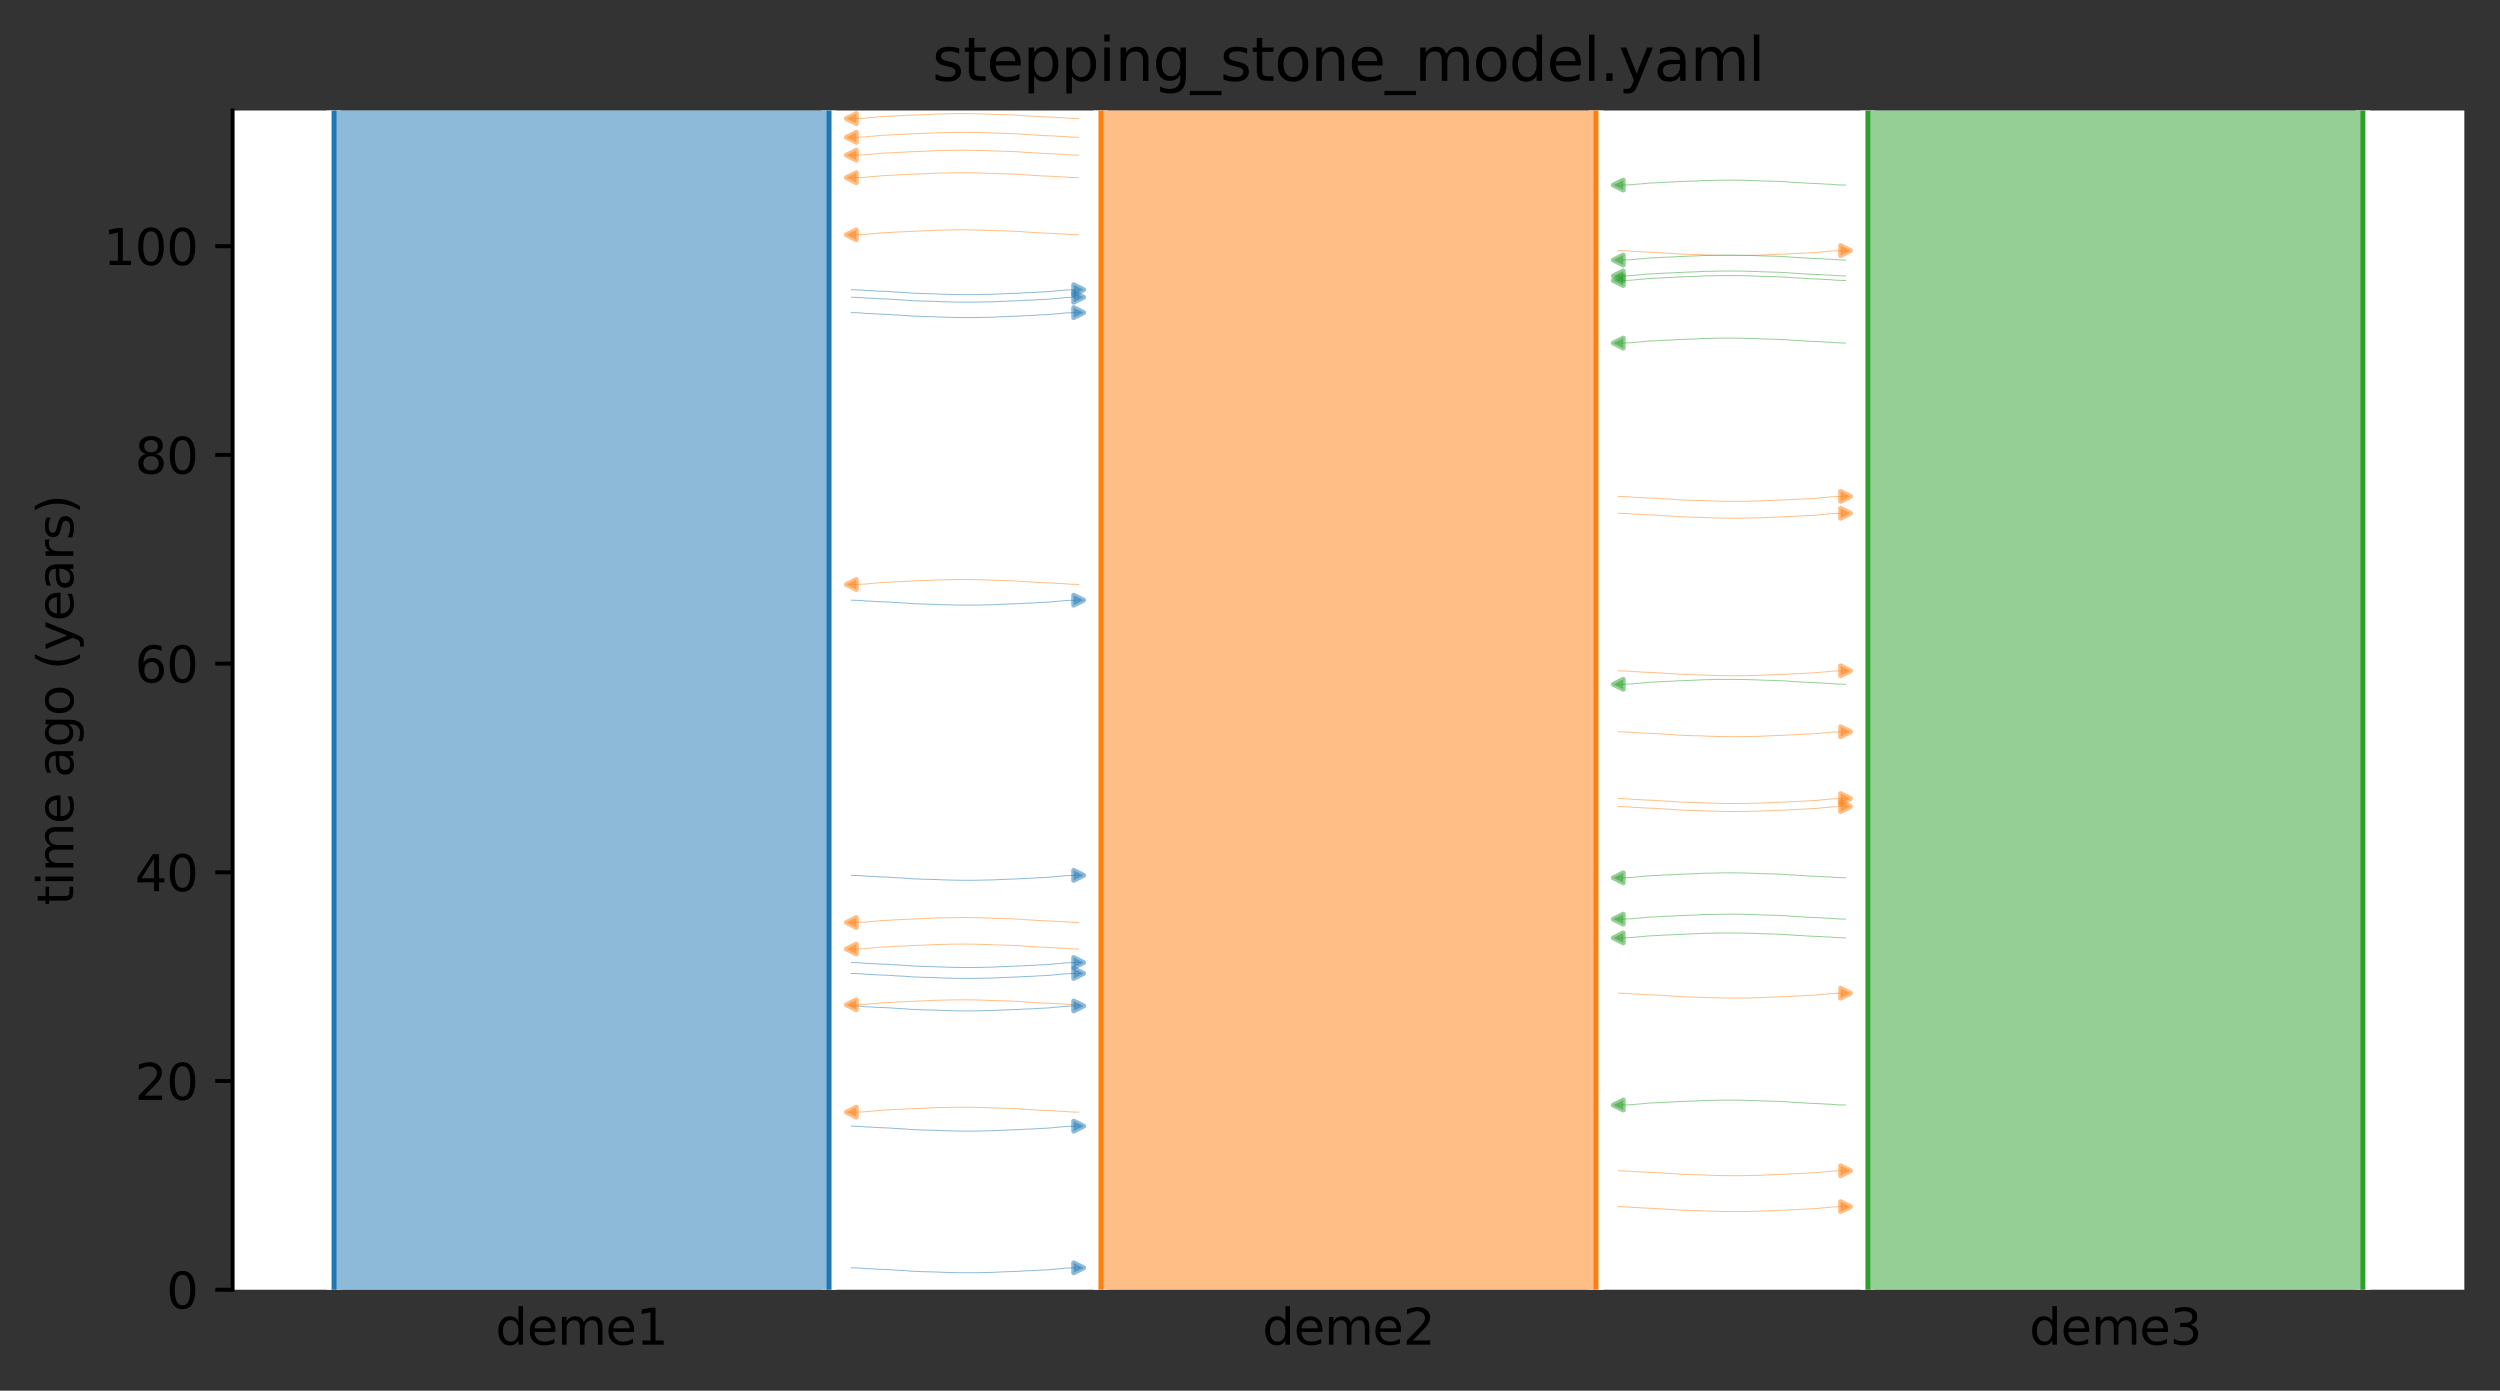 <?xml version="1.0" encoding="utf-8" standalone="no"?>
<!DOCTYPE svg PUBLIC "-//W3C//DTD SVG 1.1//EN"
  "http://www.w3.org/Graphics/SVG/1.1/DTD/svg11.dtd">
<svg xmlns:xlink="http://www.w3.org/1999/xlink" width="504.8pt" height="280.8pt" viewBox="0 0 504.8 280.8" xmlns="http://www.w3.org/2000/svg" version="1.1">
 <rect x="0" y="0" width="504.8" height="280.8" fill="#333333" stroke="none"/>
 <defs>
  <style type="text/css">*{stroke-linejoin: round; stroke-linecap: butt}</style>
 </defs>
 <g id="figure_1">
  <g id="patch_1">
   <path d="M 0 280.8 
L 504.8 280.8 
L 504.8 0 
L 0 0 
L 0 280.8 
z
" style="fill: none"/>
  </g>
  <g id="axes_1">
   <g id="patch_2">
    <path d="M 46.966 260.422 
L 497.6 260.422 
L 497.6 22.318 
L 46.966 22.318 
z
" style="fill: #ffffff"/>
   </g>
   <path d="M 171.908 63.122 
L 172.908 63.154 
L 173.908 63.191 
L 174.908 63.288 
L 175.908 63.321 
L 176.908 63.395 
L 177.908 63.433 
L 178.908 63.469 
L 179.908 63.526 
L 180.908 63.597 
L 181.908 63.649 
L 182.908 63.708 
L 183.908 63.796 
L 184.908 63.842 
L 185.908 63.885 
L 186.908 63.915 
L 187.908 63.941 
L 188.908 63.962 
L 189.908 64.017 
L 190.908 64.045 
L 191.908 64.074 
L 192.908 64.1 
L 193.908 64.111 
L 194.908 64.121 
L 195.908 64.121 
L 196.908 64.111 
L 197.908 64.1 
L 198.908 64.069 
L 199.908 64.057 
L 200.908 64.027 
L 201.908 63.968 
L 202.908 63.93 
L 203.908 63.891 
L 204.908 63.849 
L 205.908 63.816 
L 206.908 63.749 
L 207.908 63.709 
L 208.908 63.667 
L 209.908 63.596 
L 210.908 63.56 
L 211.908 63.501 
L 212.908 63.39 
L 213.908 63.32 
L 214.908 63.207 
L 215.908 63.161 
L 217.8 63.1 
" clip-path="url(#p4487521e38)" style="fill: none; stroke: #1f77b4; stroke-opacity: 0.5; stroke-width: 0.2; stroke-linecap: square"/>
   <path d="M 171.908 58.497 
L 172.908 58.528 
L 173.908 58.565 
L 174.908 58.663 
L 175.908 58.695 
L 176.908 58.769 
L 177.908 58.807 
L 178.908 58.843 
L 179.908 58.901 
L 180.908 58.971 
L 181.908 59.023 
L 182.908 59.082 
L 183.908 59.17 
L 184.908 59.216 
L 185.908 59.259 
L 186.908 59.289 
L 187.908 59.315 
L 188.908 59.337 
L 189.908 59.391 
L 190.908 59.419 
L 191.908 59.449 
L 192.908 59.474 
L 193.908 59.485 
L 194.908 59.495 
L 195.908 59.495 
L 196.908 59.486 
L 197.908 59.474 
L 198.908 59.443 
L 199.908 59.432 
L 200.908 59.402 
L 201.908 59.342 
L 202.908 59.305 
L 203.908 59.266 
L 204.908 59.223 
L 205.908 59.19 
L 206.908 59.123 
L 207.908 59.084 
L 208.908 59.041 
L 209.908 58.971 
L 210.908 58.934 
L 211.908 58.876 
L 212.908 58.765 
L 213.908 58.694 
L 214.908 58.581 
L 215.908 58.535 
L 217.8 58.474 
" clip-path="url(#p4487521e38)" style="fill: none; stroke: #1f77b4; stroke-opacity: 0.5; stroke-width: 0.2; stroke-linecap: square"/>
   <path d="M 171.908 255.996 
L 172.908 256.027 
L 173.908 256.064 
L 174.908 256.162 
L 175.908 256.194 
L 176.908 256.268 
L 177.908 256.306 
L 178.908 256.342 
L 179.908 256.399 
L 180.908 256.47 
L 181.908 256.522 
L 182.908 256.581 
L 183.908 256.669 
L 184.908 256.715 
L 185.908 256.758 
L 186.908 256.788 
L 187.908 256.814 
L 188.908 256.835 
L 189.908 256.89 
L 190.908 256.918 
L 191.908 256.947 
L 192.908 256.973 
L 193.908 256.984 
L 194.908 256.994 
L 195.908 256.994 
L 196.908 256.984 
L 197.908 256.973 
L 198.908 256.942 
L 199.908 256.931 
L 200.908 256.9 
L 201.908 256.841 
L 202.908 256.804 
L 203.908 256.764 
L 204.908 256.722 
L 205.908 256.689 
L 206.908 256.622 
L 207.908 256.583 
L 208.908 256.54 
L 209.908 256.469 
L 210.908 256.433 
L 211.908 256.375 
L 212.908 256.264 
L 213.908 256.193 
L 214.908 256.08 
L 215.908 256.034 
L 217.8 255.973 
" clip-path="url(#p4487521e38)" style="fill: none; stroke: #1f77b4; stroke-opacity: 0.5; stroke-width: 0.2; stroke-linecap: square"/>
   <path d="M 171.908 203.124 
L 172.908 203.156 
L 173.908 203.193 
L 174.908 203.291 
L 175.908 203.323 
L 176.908 203.397 
L 177.908 203.435 
L 178.908 203.471 
L 179.908 203.528 
L 180.908 203.599 
L 181.908 203.651 
L 182.908 203.71 
L 183.908 203.798 
L 184.908 203.844 
L 185.908 203.887 
L 186.908 203.917 
L 187.908 203.943 
L 188.908 203.964 
L 189.908 204.019 
L 190.908 204.047 
L 191.908 204.076 
L 192.908 204.102 
L 193.908 204.113 
L 194.908 204.123 
L 195.908 204.123 
L 196.908 204.113 
L 197.908 204.102 
L 198.908 204.071 
L 199.908 204.059 
L 200.908 204.029 
L 201.908 203.97 
L 202.908 203.932 
L 203.908 203.893 
L 204.908 203.851 
L 205.908 203.818 
L 206.908 203.751 
L 207.908 203.712 
L 208.908 203.669 
L 209.908 203.598 
L 210.908 203.562 
L 211.908 203.503 
L 212.908 203.393 
L 213.908 203.322 
L 214.908 203.209 
L 215.908 203.163 
L 217.8 203.102 
" clip-path="url(#p4487521e38)" style="fill: none; stroke: #1f77b4; stroke-opacity: 0.5; stroke-width: 0.2; stroke-linecap: square"/>
   <path d="M 171.908 121.19 
L 172.908 121.221 
L 173.908 121.258 
L 174.908 121.356 
L 175.908 121.388 
L 176.908 121.462 
L 177.908 121.501 
L 178.908 121.536 
L 179.908 121.594 
L 180.908 121.664 
L 181.908 121.716 
L 182.908 121.775 
L 183.908 121.863 
L 184.908 121.91 
L 185.908 121.952 
L 186.908 121.983 
L 187.908 122.009 
L 188.908 122.03 
L 189.908 122.084 
L 190.908 122.112 
L 191.908 122.142 
L 192.908 122.167 
L 193.908 122.178 
L 194.908 122.188 
L 195.908 122.188 
L 196.908 122.179 
L 197.908 122.167 
L 198.908 122.136 
L 199.908 122.125 
L 200.908 122.095 
L 201.908 122.035 
L 202.908 121.998 
L 203.908 121.959 
L 204.908 121.916 
L 205.908 121.883 
L 206.908 121.816 
L 207.908 121.777 
L 208.908 121.734 
L 209.908 121.664 
L 210.908 121.627 
L 211.908 121.569 
L 212.908 121.458 
L 213.908 121.387 
L 214.908 121.274 
L 215.908 121.229 
L 217.8 121.167 
" clip-path="url(#p4487521e38)" style="fill: none; stroke: #1f77b4; stroke-opacity: 0.5; stroke-width: 0.2; stroke-linecap: square"/>
   <path d="M 171.908 176.75 
L 172.908 176.782 
L 173.908 176.818 
L 174.908 176.916 
L 175.908 176.949 
L 176.908 177.022 
L 177.908 177.061 
L 178.908 177.096 
L 179.908 177.154 
L 180.908 177.224 
L 181.908 177.276 
L 182.908 177.335 
L 183.908 177.424 
L 184.908 177.47 
L 185.908 177.512 
L 186.908 177.543 
L 187.908 177.569 
L 188.908 177.59 
L 189.908 177.644 
L 190.908 177.672 
L 191.908 177.702 
L 192.908 177.727 
L 193.908 177.739 
L 194.908 177.749 
L 195.908 177.749 
L 196.908 177.739 
L 197.908 177.727 
L 198.908 177.696 
L 199.908 177.685 
L 200.908 177.655 
L 201.908 177.595 
L 202.908 177.558 
L 203.908 177.519 
L 204.908 177.477 
L 205.908 177.444 
L 206.908 177.376 
L 207.908 177.337 
L 208.908 177.295 
L 209.908 177.224 
L 210.908 177.188 
L 211.908 177.129 
L 212.908 177.018 
L 213.908 176.948 
L 214.908 176.835 
L 215.908 176.789 
L 217.8 176.728 
" clip-path="url(#p4487521e38)" style="fill: none; stroke: #1f77b4; stroke-opacity: 0.5; stroke-width: 0.2; stroke-linecap: square"/>
   <path d="M 171.908 227.391 
L 172.908 227.423 
L 173.908 227.46 
L 174.908 227.557 
L 175.908 227.59 
L 176.908 227.664 
L 177.908 227.702 
L 178.908 227.738 
L 179.908 227.795 
L 180.908 227.866 
L 181.908 227.918 
L 182.908 227.977 
L 183.908 228.065 
L 184.908 228.111 
L 185.908 228.154 
L 186.908 228.184 
L 187.908 228.21 
L 188.908 228.231 
L 189.908 228.286 
L 190.908 228.314 
L 191.908 228.343 
L 192.908 228.369 
L 193.908 228.38 
L 194.908 228.39 
L 195.908 228.39 
L 196.908 228.38 
L 197.908 228.369 
L 198.908 228.338 
L 199.908 228.326 
L 200.908 228.296 
L 201.908 228.237 
L 202.908 228.199 
L 203.908 228.16 
L 204.908 228.118 
L 205.908 228.085 
L 206.908 228.018 
L 207.908 227.978 
L 208.908 227.936 
L 209.908 227.865 
L 210.908 227.829 
L 211.908 227.77 
L 212.908 227.659 
L 213.908 227.589 
L 214.908 227.476 
L 215.908 227.43 
L 217.8 227.369 
" clip-path="url(#p4487521e38)" style="fill: none; stroke: #1f77b4; stroke-opacity: 0.5; stroke-width: 0.2; stroke-linecap: square"/>
   <path d="M 171.908 194.358 
L 172.908 194.389 
L 173.908 194.426 
L 174.908 194.524 
L 175.908 194.556 
L 176.908 194.63 
L 177.908 194.669 
L 178.908 194.704 
L 179.908 194.762 
L 180.908 194.832 
L 181.908 194.884 
L 182.908 194.943 
L 183.908 195.031 
L 184.908 195.077 
L 185.908 195.12 
L 186.908 195.15 
L 187.908 195.176 
L 188.908 195.198 
L 189.908 195.252 
L 190.908 195.28 
L 191.908 195.31 
L 192.908 195.335 
L 193.908 195.346 
L 194.908 195.356 
L 195.908 195.356 
L 196.908 195.347 
L 197.908 195.335 
L 198.908 195.304 
L 199.908 195.293 
L 200.908 195.263 
L 201.908 195.203 
L 202.908 195.166 
L 203.908 195.127 
L 204.908 195.084 
L 205.908 195.051 
L 206.908 194.984 
L 207.908 194.945 
L 208.908 194.902 
L 209.908 194.832 
L 210.908 194.795 
L 211.908 194.737 
L 212.908 194.626 
L 213.908 194.555 
L 214.908 194.442 
L 215.908 194.396 
L 217.8 194.335 
" clip-path="url(#p4487521e38)" style="fill: none; stroke: #1f77b4; stroke-opacity: 0.5; stroke-width: 0.2; stroke-linecap: square"/>
   <path d="M 171.908 60.017 
L 172.908 60.048 
L 173.908 60.085 
L 174.908 60.183 
L 175.908 60.215 
L 176.908 60.289 
L 177.908 60.327 
L 178.908 60.363 
L 179.908 60.421 
L 180.908 60.491 
L 181.908 60.543 
L 182.908 60.602 
L 183.908 60.69 
L 184.908 60.736 
L 185.908 60.779 
L 186.908 60.809 
L 187.908 60.835 
L 188.908 60.857 
L 189.908 60.911 
L 190.908 60.939 
L 191.908 60.969 
L 192.908 60.994 
L 193.908 61.005 
L 194.908 61.015 
L 195.908 61.015 
L 196.908 61.006 
L 197.908 60.994 
L 198.908 60.963 
L 199.908 60.952 
L 200.908 60.922 
L 201.908 60.862 
L 202.908 60.825 
L 203.908 60.785 
L 204.908 60.743 
L 205.908 60.71 
L 206.908 60.643 
L 207.908 60.604 
L 208.908 60.561 
L 209.908 60.49 
L 210.908 60.454 
L 211.908 60.396 
L 212.908 60.285 
L 213.908 60.214 
L 214.908 60.101 
L 215.908 60.055 
L 217.8 59.994 
" clip-path="url(#p4487521e38)" style="fill: none; stroke: #1f77b4; stroke-opacity: 0.5; stroke-width: 0.2; stroke-linecap: square"/>
   <path d="M 171.908 196.56 
L 172.908 196.592 
L 173.908 196.629 
L 174.908 196.726 
L 175.908 196.759 
L 176.908 196.833 
L 177.908 196.871 
L 178.908 196.907 
L 179.908 196.964 
L 180.908 197.035 
L 181.908 197.087 
L 182.908 197.146 
L 183.908 197.234 
L 184.908 197.28 
L 185.908 197.323 
L 186.908 197.353 
L 187.908 197.379 
L 188.908 197.4 
L 189.908 197.455 
L 190.908 197.483 
L 191.908 197.512 
L 192.908 197.538 
L 193.908 197.549 
L 194.908 197.559 
L 195.908 197.559 
L 196.908 197.549 
L 197.908 197.538 
L 198.908 197.507 
L 199.908 197.495 
L 200.908 197.465 
L 201.908 197.406 
L 202.908 197.368 
L 203.908 197.329 
L 204.908 197.287 
L 205.908 197.254 
L 206.908 197.187 
L 207.908 197.147 
L 208.908 197.105 
L 209.908 197.034 
L 210.908 196.998 
L 211.908 196.939 
L 212.908 196.828 
L 213.908 196.758 
L 214.908 196.645 
L 215.908 196.599 
L 217.8 196.538 
" clip-path="url(#p4487521e38)" style="fill: none; stroke: #1f77b4; stroke-opacity: 0.5; stroke-width: 0.2; stroke-linecap: square"/>
   <path d="M 217.8 31.334 
L 216.8 31.302 
L 215.8 31.266 
L 214.8 31.168 
L 213.8 31.135 
L 212.8 31.062 
L 211.8 31.023 
L 210.8 30.988 
L 209.8 30.93 
L 208.8 30.86 
L 207.8 30.808 
L 206.8 30.749 
L 205.8 30.66 
L 204.8 30.614 
L 203.8 30.572 
L 202.8 30.541 
L 201.8 30.515 
L 200.8 30.494 
L 199.8 30.44 
L 198.8 30.412 
L 197.8 30.382 
L 196.8 30.357 
L 195.8 30.345 
L 194.8 30.335 
L 193.8 30.335 
L 192.8 30.345 
L 191.8 30.357 
L 190.8 30.388 
L 189.8 30.399 
L 188.8 30.429 
L 187.8 30.489 
L 186.8 30.526 
L 185.8 30.565 
L 184.8 30.607 
L 183.8 30.64 
L 182.8 30.708 
L 181.8 30.747 
L 180.8 30.789 
L 179.8 30.86 
L 178.8 30.896 
L 177.8 30.955 
L 176.8 31.066 
L 175.8 31.136 
L 174.8 31.249 
L 173.8 31.295 
L 171.908 31.356 
" clip-path="url(#p4487521e38)" style="fill: none; stroke: #ff7f0e; stroke-opacity: 0.5; stroke-width: 0.2; stroke-linecap: square"/>
   <path d="M 217.8 191.63 
L 216.8 191.599 
L 215.8 191.562 
L 214.8 191.464 
L 213.8 191.431 
L 212.8 191.358 
L 211.8 191.319 
L 210.8 191.284 
L 209.8 191.226 
L 208.8 191.156 
L 207.8 191.104 
L 206.8 191.045 
L 205.8 190.956 
L 204.8 190.91 
L 203.8 190.868 
L 202.8 190.837 
L 201.8 190.811 
L 200.8 190.79 
L 199.8 190.736 
L 198.8 190.708 
L 197.8 190.678 
L 196.8 190.653 
L 195.8 190.642 
L 194.8 190.631 
L 193.8 190.632 
L 192.8 190.641 
L 191.8 190.653 
L 190.8 190.684 
L 189.8 190.695 
L 188.8 190.725 
L 187.8 190.785 
L 186.8 190.822 
L 185.8 190.861 
L 184.8 190.904 
L 183.8 190.936 
L 182.8 191.004 
L 181.8 191.043 
L 180.8 191.086 
L 179.8 191.156 
L 178.8 191.193 
L 177.8 191.251 
L 176.8 191.362 
L 175.8 191.433 
L 174.8 191.546 
L 173.8 191.591 
L 171.908 191.653 
" clip-path="url(#p4487521e38)" style="fill: none; stroke: #ff7f0e; stroke-opacity: 0.5; stroke-width: 0.2; stroke-linecap: square"/>
   <path d="M 217.8 23.943 
L 216.8 23.911 
L 215.8 23.874 
L 214.8 23.777 
L 213.8 23.744 
L 212.8 23.671 
L 211.8 23.632 
L 210.8 23.597 
L 209.8 23.539 
L 208.8 23.469 
L 207.8 23.417 
L 206.8 23.358 
L 205.8 23.269 
L 204.8 23.223 
L 203.8 23.181 
L 202.8 23.15 
L 201.8 23.124 
L 200.8 23.103 
L 199.8 23.049 
L 198.8 23.021 
L 197.8 22.991 
L 196.8 22.966 
L 195.8 22.954 
L 194.8 22.944 
L 193.8 22.944 
L 192.8 22.954 
L 191.8 22.966 
L 190.8 22.997 
L 189.8 23.008 
L 188.8 23.038 
L 187.8 23.098 
L 186.8 23.135 
L 185.8 23.174 
L 184.8 23.216 
L 183.8 23.249 
L 182.8 23.317 
L 181.8 23.356 
L 180.8 23.398 
L 179.8 23.469 
L 178.8 23.505 
L 177.8 23.564 
L 176.8 23.675 
L 175.8 23.745 
L 174.8 23.858 
L 173.8 23.904 
L 171.908 23.965 
" clip-path="url(#p4487521e38)" style="fill: none; stroke: #ff7f0e; stroke-opacity: 0.5; stroke-width: 0.2; stroke-linecap: square"/>
   <path d="M 217.8 35.882 
L 216.8 35.85 
L 215.8 35.813 
L 214.8 35.716 
L 213.8 35.683 
L 212.8 35.61 
L 211.8 35.571 
L 210.8 35.536 
L 209.8 35.478 
L 208.8 35.408 
L 207.8 35.356 
L 206.8 35.297 
L 205.8 35.208 
L 204.8 35.162 
L 203.8 35.12 
L 202.8 35.089 
L 201.8 35.063 
L 200.8 35.042 
L 199.8 34.988 
L 198.8 34.96 
L 197.8 34.93 
L 196.8 34.905 
L 195.8 34.893 
L 194.8 34.883 
L 193.8 34.883 
L 192.8 34.893 
L 191.8 34.905 
L 190.8 34.936 
L 189.8 34.947 
L 188.8 34.977 
L 187.8 35.037 
L 186.8 35.074 
L 185.8 35.113 
L 184.8 35.155 
L 183.8 35.188 
L 182.8 35.256 
L 181.8 35.295 
L 180.8 35.337 
L 179.8 35.408 
L 178.8 35.444 
L 177.8 35.503 
L 176.8 35.614 
L 175.8 35.684 
L 174.8 35.797 
L 173.8 35.843 
L 171.908 35.904 
" clip-path="url(#p4487521e38)" style="fill: none; stroke: #ff7f0e; stroke-opacity: 0.5; stroke-width: 0.2; stroke-linecap: square"/>
   <path d="M 217.8 224.568 
L 216.8 224.536 
L 215.8 224.499 
L 214.8 224.401 
L 213.8 224.369 
L 212.8 224.295 
L 211.8 224.257 
L 210.8 224.221 
L 209.8 224.164 
L 208.8 224.093 
L 207.8 224.041 
L 206.8 223.982 
L 205.8 223.894 
L 204.8 223.848 
L 203.8 223.805 
L 202.8 223.775 
L 201.8 223.749 
L 200.8 223.728 
L 199.8 223.673 
L 198.8 223.645 
L 197.8 223.616 
L 196.8 223.59 
L 195.8 223.579 
L 194.8 223.569 
L 193.8 223.569 
L 192.8 223.579 
L 191.8 223.59 
L 190.8 223.621 
L 189.8 223.632 
L 188.8 223.663 
L 187.8 223.722 
L 186.8 223.76 
L 185.8 223.799 
L 184.8 223.841 
L 183.8 223.874 
L 182.8 223.941 
L 181.8 223.98 
L 180.8 224.023 
L 179.8 224.094 
L 178.8 224.13 
L 177.8 224.188 
L 176.8 224.299 
L 175.8 224.37 
L 174.8 224.483 
L 173.8 224.529 
L 171.908 224.59 
" clip-path="url(#p4487521e38)" style="fill: none; stroke: #ff7f0e; stroke-opacity: 0.5; stroke-width: 0.2; stroke-linecap: square"/>
   <path d="M 217.8 186.274 
L 216.8 186.243 
L 215.8 186.206 
L 214.8 186.108 
L 213.8 186.076 
L 212.8 186.002 
L 211.8 185.963 
L 210.8 185.928 
L 209.8 185.87 
L 208.8 185.8 
L 207.8 185.748 
L 206.8 185.689 
L 205.8 185.601 
L 204.8 185.554 
L 203.8 185.512 
L 202.8 185.482 
L 201.8 185.455 
L 200.8 185.434 
L 199.8 185.38 
L 198.8 185.352 
L 197.8 185.322 
L 196.8 185.297 
L 195.8 185.286 
L 194.8 185.276 
L 193.8 185.276 
L 192.8 185.285 
L 191.8 185.297 
L 190.8 185.328 
L 189.8 185.339 
L 188.8 185.369 
L 187.8 185.429 
L 186.8 185.466 
L 185.8 185.505 
L 184.8 185.548 
L 183.8 185.581 
L 182.8 185.648 
L 181.8 185.687 
L 180.8 185.73 
L 179.8 185.8 
L 178.8 185.837 
L 177.8 185.895 
L 176.8 186.006 
L 175.8 186.077 
L 174.8 186.19 
L 173.8 186.235 
L 171.908 186.297 
" clip-path="url(#p4487521e38)" style="fill: none; stroke: #ff7f0e; stroke-opacity: 0.5; stroke-width: 0.2; stroke-linecap: square"/>
   <path d="M 217.8 27.725 
L 216.8 27.693 
L 215.8 27.656 
L 214.8 27.558 
L 213.8 27.526 
L 212.8 27.452 
L 211.8 27.414 
L 210.8 27.378 
L 209.8 27.321 
L 208.8 27.25 
L 207.8 27.198 
L 206.8 27.139 
L 205.8 27.051 
L 204.8 27.005 
L 203.8 26.962 
L 202.8 26.932 
L 201.8 26.906 
L 200.8 26.885 
L 199.8 26.83 
L 198.8 26.802 
L 197.8 26.773 
L 196.8 26.747 
L 195.8 26.736 
L 194.8 26.726 
L 193.8 26.726 
L 192.8 26.736 
L 191.8 26.747 
L 190.8 26.778 
L 189.8 26.79 
L 188.8 26.82 
L 187.8 26.879 
L 186.8 26.917 
L 185.8 26.956 
L 184.8 26.998 
L 183.8 27.031 
L 182.8 27.098 
L 181.8 27.137 
L 180.8 27.18 
L 179.8 27.251 
L 178.8 27.287 
L 177.8 27.346 
L 176.8 27.456 
L 175.8 27.527 
L 174.8 27.64 
L 173.8 27.686 
L 171.908 27.747 
" clip-path="url(#p4487521e38)" style="fill: none; stroke: #ff7f0e; stroke-opacity: 0.5; stroke-width: 0.2; stroke-linecap: square"/>
   <path d="M 217.8 202.886 
L 216.8 202.854 
L 215.8 202.817 
L 214.8 202.719 
L 213.8 202.687 
L 212.8 202.613 
L 211.8 202.575 
L 210.8 202.539 
L 209.8 202.482 
L 208.8 202.411 
L 207.8 202.359 
L 206.8 202.3 
L 205.8 202.212 
L 204.8 202.166 
L 203.8 202.123 
L 202.8 202.093 
L 201.8 202.067 
L 200.8 202.046 
L 199.8 201.991 
L 198.8 201.963 
L 197.8 201.934 
L 196.8 201.908 
L 195.8 201.897 
L 194.8 201.887 
L 193.8 201.887 
L 192.8 201.897 
L 191.8 201.908 
L 190.8 201.939 
L 189.8 201.951 
L 188.8 201.981 
L 187.8 202.04 
L 186.8 202.078 
L 185.8 202.117 
L 184.8 202.159 
L 183.8 202.192 
L 182.8 202.259 
L 181.8 202.298 
L 180.8 202.341 
L 179.8 202.412 
L 178.8 202.448 
L 177.8 202.507 
L 176.8 202.617 
L 175.8 202.688 
L 174.8 202.801 
L 173.8 202.847 
L 171.908 202.908 
" clip-path="url(#p4487521e38)" style="fill: none; stroke: #ff7f0e; stroke-opacity: 0.5; stroke-width: 0.2; stroke-linecap: square"/>
   <path d="M 217.8 118.019 
L 216.8 117.987 
L 215.8 117.951 
L 214.8 117.853 
L 213.8 117.82 
L 212.8 117.747 
L 211.8 117.708 
L 210.8 117.673 
L 209.8 117.615 
L 208.8 117.545 
L 207.8 117.493 
L 206.8 117.434 
L 205.8 117.345 
L 204.8 117.299 
L 203.8 117.257 
L 202.8 117.226 
L 201.8 117.2 
L 200.8 117.179 
L 199.8 117.125 
L 198.8 117.097 
L 197.8 117.067 
L 196.8 117.042 
L 195.8 117.03 
L 194.8 117.02 
L 193.8 117.02 
L 192.8 117.03 
L 191.8 117.042 
L 190.8 117.073 
L 189.8 117.084 
L 188.8 117.114 
L 187.8 117.174 
L 186.8 117.211 
L 185.8 117.25 
L 184.8 117.292 
L 183.8 117.325 
L 182.8 117.393 
L 181.8 117.432 
L 180.8 117.474 
L 179.8 117.545 
L 178.8 117.581 
L 177.8 117.64 
L 176.8 117.751 
L 175.8 117.821 
L 174.8 117.934 
L 173.8 117.98 
L 171.908 118.041 
" clip-path="url(#p4487521e38)" style="fill: none; stroke: #ff7f0e; stroke-opacity: 0.5; stroke-width: 0.2; stroke-linecap: square"/>
   <path d="M 217.8 47.41 
L 216.8 47.379 
L 215.8 47.342 
L 214.8 47.244 
L 213.8 47.212 
L 212.8 47.138 
L 211.8 47.099 
L 210.8 47.064 
L 209.8 47.006 
L 208.8 46.936 
L 207.8 46.884 
L 206.8 46.825 
L 205.8 46.737 
L 204.8 46.69 
L 203.8 46.648 
L 202.8 46.617 
L 201.8 46.591 
L 200.8 46.57 
L 199.8 46.516 
L 198.8 46.488 
L 197.8 46.458 
L 196.8 46.433 
L 195.8 46.422 
L 194.8 46.412 
L 193.8 46.412 
L 192.8 46.421 
L 191.8 46.433 
L 190.8 46.464 
L 189.8 46.475 
L 188.8 46.505 
L 187.8 46.565 
L 186.8 46.602 
L 185.8 46.641 
L 184.8 46.684 
L 183.8 46.716 
L 182.8 46.784 
L 181.8 46.823 
L 180.8 46.866 
L 179.8 46.936 
L 178.8 46.973 
L 177.8 47.031 
L 176.8 47.142 
L 175.8 47.213 
L 174.8 47.326 
L 173.8 47.371 
L 171.908 47.433 
" clip-path="url(#p4487521e38)" style="fill: none; stroke: #ff7f0e; stroke-opacity: 0.5; stroke-width: 0.2; stroke-linecap: square"/>
   <path d="M 326.766 135.448 
L 327.766 135.479 
L 328.766 135.516 
L 329.766 135.614 
L 330.766 135.646 
L 331.766 135.72 
L 332.766 135.758 
L 333.766 135.794 
L 334.766 135.852 
L 335.766 135.922 
L 336.766 135.974 
L 337.766 136.033 
L 338.766 136.121 
L 339.766 136.167 
L 340.766 136.21 
L 341.766 136.24 
L 342.766 136.266 
L 343.766 136.288 
L 344.766 136.342 
L 345.766 136.37 
L 346.766 136.4 
L 347.766 136.425 
L 348.766 136.436 
L 349.766 136.446 
L 350.766 136.446 
L 351.766 136.437 
L 352.766 136.425 
L 353.766 136.394 
L 354.766 136.383 
L 355.766 136.353 
L 356.766 136.293 
L 357.766 136.256 
L 358.766 136.217 
L 359.766 136.174 
L 360.766 136.141 
L 361.766 136.074 
L 362.766 136.035 
L 363.766 135.992 
L 364.766 135.921 
L 365.766 135.885 
L 366.766 135.827 
L 367.766 135.716 
L 368.766 135.645 
L 369.766 135.532 
L 370.766 135.486 
L 372.658 135.425 
" clip-path="url(#p4487521e38)" style="fill: none; stroke: #ff7f0e; stroke-opacity: 0.5; stroke-width: 0.2; stroke-linecap: square"/>
   <path d="M 326.766 236.396 
L 327.766 236.427 
L 328.766 236.464 
L 329.766 236.562 
L 330.766 236.594 
L 331.766 236.668 
L 332.766 236.706 
L 333.766 236.742 
L 334.766 236.799 
L 335.766 236.87 
L 336.766 236.922 
L 337.766 236.981 
L 338.766 237.069 
L 339.766 237.115 
L 340.766 237.158 
L 341.766 237.188 
L 342.766 237.214 
L 343.766 237.235 
L 344.766 237.29 
L 345.766 237.318 
L 346.766 237.347 
L 347.766 237.373 
L 348.766 237.384 
L 349.766 237.394 
L 350.766 237.394 
L 351.766 237.384 
L 352.766 237.373 
L 353.766 237.342 
L 354.766 237.331 
L 355.766 237.3 
L 356.766 237.241 
L 357.766 237.203 
L 358.766 237.164 
L 359.766 237.122 
L 360.766 237.089 
L 361.766 237.022 
L 362.766 236.983 
L 363.766 236.94 
L 364.766 236.869 
L 365.766 236.833 
L 366.766 236.775 
L 367.766 236.664 
L 368.766 236.593 
L 369.766 236.48 
L 370.766 236.434 
L 372.658 236.373 
" clip-path="url(#p4487521e38)" style="fill: none; stroke: #ff7f0e; stroke-opacity: 0.5; stroke-width: 0.2; stroke-linecap: square"/>
   <path d="M 326.766 147.752 
L 327.766 147.784 
L 328.766 147.821 
L 329.766 147.919 
L 330.766 147.951 
L 331.766 148.025 
L 332.766 148.063 
L 333.766 148.099 
L 334.766 148.156 
L 335.766 148.227 
L 336.766 148.279 
L 337.766 148.338 
L 338.766 148.426 
L 339.766 148.472 
L 340.766 148.515 
L 341.766 148.545 
L 342.766 148.571 
L 343.766 148.592 
L 344.766 148.647 
L 345.766 148.675 
L 346.766 148.704 
L 347.766 148.73 
L 348.766 148.741 
L 349.766 148.751 
L 350.766 148.751 
L 351.766 148.741 
L 352.766 148.73 
L 353.766 148.699 
L 354.766 148.688 
L 355.766 148.657 
L 356.766 148.598 
L 357.766 148.56 
L 358.766 148.521 
L 359.766 148.479 
L 360.766 148.446 
L 361.766 148.379 
L 362.766 148.34 
L 363.766 148.297 
L 364.766 148.226 
L 365.766 148.19 
L 366.766 148.132 
L 367.766 148.021 
L 368.766 147.95 
L 369.766 147.837 
L 370.766 147.791 
L 372.658 147.73 
" clip-path="url(#p4487521e38)" style="fill: none; stroke: #ff7f0e; stroke-opacity: 0.5; stroke-width: 0.2; stroke-linecap: square"/>
   <path d="M 326.766 200.536 
L 327.766 200.567 
L 328.766 200.604 
L 329.766 200.702 
L 330.766 200.735 
L 331.766 200.808 
L 332.766 200.847 
L 333.766 200.882 
L 334.766 200.94 
L 335.766 201.01 
L 336.766 201.062 
L 337.766 201.121 
L 338.766 201.21 
L 339.766 201.256 
L 340.766 201.298 
L 341.766 201.329 
L 342.766 201.355 
L 343.766 201.376 
L 344.766 201.43 
L 345.766 201.458 
L 346.766 201.488 
L 347.766 201.513 
L 348.766 201.524 
L 349.766 201.535 
L 350.766 201.534 
L 351.766 201.525 
L 352.766 201.513 
L 353.766 201.482 
L 354.766 201.471 
L 355.766 201.441 
L 356.766 201.381 
L 357.766 201.344 
L 358.766 201.305 
L 359.766 201.262 
L 360.766 201.23 
L 361.766 201.162 
L 362.766 201.123 
L 363.766 201.08 
L 364.766 201.01 
L 365.766 200.973 
L 366.766 200.915 
L 367.766 200.804 
L 368.766 200.733 
L 369.766 200.62 
L 370.766 200.575 
L 372.658 200.513 
" clip-path="url(#p4487521e38)" style="fill: none; stroke: #ff7f0e; stroke-opacity: 0.5; stroke-width: 0.2; stroke-linecap: square"/>
   <path d="M 326.766 103.637 
L 327.766 103.669 
L 328.766 103.705 
L 329.766 103.803 
L 330.766 103.836 
L 331.766 103.909 
L 332.766 103.948 
L 333.766 103.983 
L 334.766 104.041 
L 335.766 104.111 
L 336.766 104.163 
L 337.766 104.222 
L 338.766 104.311 
L 339.766 104.357 
L 340.766 104.399 
L 341.766 104.43 
L 342.766 104.456 
L 343.766 104.477 
L 344.766 104.531 
L 345.766 104.559 
L 346.766 104.589 
L 347.766 104.614 
L 348.766 104.626 
L 349.766 104.636 
L 350.766 104.635 
L 351.766 104.626 
L 352.766 104.614 
L 353.766 104.583 
L 354.766 104.572 
L 355.766 104.542 
L 356.766 104.482 
L 357.766 104.445 
L 358.766 104.406 
L 359.766 104.364 
L 360.766 104.331 
L 361.766 104.263 
L 362.766 104.224 
L 363.766 104.182 
L 364.766 104.111 
L 365.766 104.075 
L 366.766 104.016 
L 367.766 103.905 
L 368.766 103.835 
L 369.766 103.722 
L 370.766 103.676 
L 372.658 103.615 
" clip-path="url(#p4487521e38)" style="fill: none; stroke: #ff7f0e; stroke-opacity: 0.5; stroke-width: 0.2; stroke-linecap: square"/>
   <path d="M 326.766 162.856 
L 327.766 162.887 
L 328.766 162.924 
L 329.766 163.022 
L 330.766 163.055 
L 331.766 163.128 
L 332.766 163.167 
L 333.766 163.202 
L 334.766 163.26 
L 335.766 163.33 
L 336.766 163.382 
L 337.766 163.441 
L 338.766 163.53 
L 339.766 163.576 
L 340.766 163.618 
L 341.766 163.649 
L 342.766 163.675 
L 343.766 163.696 
L 344.766 163.75 
L 345.766 163.778 
L 346.766 163.808 
L 347.766 163.833 
L 348.766 163.844 
L 349.766 163.854 
L 350.766 163.854 
L 351.766 163.845 
L 352.766 163.833 
L 353.766 163.802 
L 354.766 163.791 
L 355.766 163.761 
L 356.766 163.701 
L 357.766 163.664 
L 358.766 163.625 
L 359.766 163.582 
L 360.766 163.55 
L 361.766 163.482 
L 362.766 163.443 
L 363.766 163.4 
L 364.766 163.33 
L 365.766 163.293 
L 366.766 163.235 
L 367.766 163.124 
L 368.766 163.053 
L 369.766 162.94 
L 370.766 162.895 
L 372.658 162.833 
" clip-path="url(#p4487521e38)" style="fill: none; stroke: #ff7f0e; stroke-opacity: 0.5; stroke-width: 0.2; stroke-linecap: square"/>
   <path d="M 326.766 243.643 
L 327.766 243.674 
L 328.766 243.711 
L 329.766 243.809 
L 330.766 243.842 
L 331.766 243.915 
L 332.766 243.954 
L 333.766 243.989 
L 334.766 244.047 
L 335.766 244.117 
L 336.766 244.169 
L 337.766 244.228 
L 338.766 244.317 
L 339.766 244.363 
L 340.766 244.405 
L 341.766 244.436 
L 342.766 244.462 
L 343.766 244.483 
L 344.766 244.537 
L 345.766 244.565 
L 346.766 244.595 
L 347.766 244.62 
L 348.766 244.632 
L 349.766 244.642 
L 350.766 244.641 
L 351.766 244.632 
L 352.766 244.62 
L 353.766 244.589 
L 354.766 244.578 
L 355.766 244.548 
L 356.766 244.488 
L 357.766 244.451 
L 358.766 244.412 
L 359.766 244.369 
L 360.766 244.337 
L 361.766 244.269 
L 362.766 244.23 
L 363.766 244.188 
L 364.766 244.117 
L 365.766 244.081 
L 366.766 244.022 
L 367.766 243.911 
L 368.766 243.841 
L 369.766 243.728 
L 370.766 243.682 
L 372.658 243.621 
" clip-path="url(#p4487521e38)" style="fill: none; stroke: #ff7f0e; stroke-opacity: 0.5; stroke-width: 0.2; stroke-linecap: square"/>
   <path d="M 326.766 100.232 
L 327.766 100.264 
L 328.766 100.301 
L 329.766 100.398 
L 330.766 100.431 
L 331.766 100.504 
L 332.766 100.543 
L 333.766 100.578 
L 334.766 100.636 
L 335.766 100.706 
L 336.766 100.758 
L 337.766 100.818 
L 338.766 100.906 
L 339.766 100.952 
L 340.766 100.994 
L 341.766 101.025 
L 342.766 101.051 
L 343.766 101.072 
L 344.766 101.126 
L 345.766 101.154 
L 346.766 101.184 
L 347.766 101.209 
L 348.766 101.221 
L 349.766 101.231 
L 350.766 101.231 
L 351.766 101.221 
L 352.766 101.209 
L 353.766 101.178 
L 354.766 101.167 
L 355.766 101.137 
L 356.766 101.077 
L 357.766 101.04 
L 358.766 101.001 
L 359.766 100.959 
L 360.766 100.926 
L 361.766 100.858 
L 362.766 100.819 
L 363.766 100.777 
L 364.766 100.706 
L 365.766 100.67 
L 366.766 100.611 
L 367.766 100.5 
L 368.766 100.43 
L 369.766 100.317 
L 370.766 100.271 
L 372.658 100.21 
" clip-path="url(#p4487521e38)" style="fill: none; stroke: #ff7f0e; stroke-opacity: 0.5; stroke-width: 0.2; stroke-linecap: square"/>
   <path d="M 326.766 161.244 
L 327.766 161.276 
L 328.766 161.313 
L 329.766 161.41 
L 330.766 161.443 
L 331.766 161.516 
L 332.766 161.555 
L 333.766 161.59 
L 334.766 161.648 
L 335.766 161.718 
L 336.766 161.77 
L 337.766 161.83 
L 338.766 161.918 
L 339.766 161.964 
L 340.766 162.006 
L 341.766 162.037 
L 342.766 162.063 
L 343.766 162.084 
L 344.766 162.138 
L 345.766 162.166 
L 346.766 162.196 
L 347.766 162.221 
L 348.766 162.233 
L 349.766 162.243 
L 350.766 162.243 
L 351.766 162.233 
L 352.766 162.221 
L 353.766 162.19 
L 354.766 162.179 
L 355.766 162.149 
L 356.766 162.089 
L 357.766 162.052 
L 358.766 162.013 
L 359.766 161.971 
L 360.766 161.938 
L 361.766 161.87 
L 362.766 161.831 
L 363.766 161.789 
L 364.766 161.718 
L 365.766 161.682 
L 366.766 161.623 
L 367.766 161.512 
L 368.766 161.442 
L 369.766 161.329 
L 370.766 161.283 
L 372.658 161.222 
" clip-path="url(#p4487521e38)" style="fill: none; stroke: #ff7f0e; stroke-opacity: 0.5; stroke-width: 0.2; stroke-linecap: square"/>
   <path d="M 326.766 50.598 
L 327.766 50.629 
L 328.766 50.666 
L 329.766 50.764 
L 330.766 50.796 
L 331.766 50.87 
L 332.766 50.908 
L 333.766 50.944 
L 334.766 51.002 
L 335.766 51.072 
L 336.766 51.124 
L 337.766 51.183 
L 338.766 51.271 
L 339.766 51.317 
L 340.766 51.36 
L 341.766 51.39 
L 342.766 51.416 
L 343.766 51.438 
L 344.766 51.492 
L 345.766 51.52 
L 346.766 51.55 
L 347.766 51.575 
L 348.766 51.586 
L 349.766 51.596 
L 350.766 51.596 
L 351.766 51.587 
L 352.766 51.575 
L 353.766 51.544 
L 354.766 51.533 
L 355.766 51.503 
L 356.766 51.443 
L 357.766 51.406 
L 358.766 51.367 
L 359.766 51.324 
L 360.766 51.291 
L 361.766 51.224 
L 362.766 51.185 
L 363.766 51.142 
L 364.766 51.071 
L 365.766 51.035 
L 366.766 50.977 
L 367.766 50.866 
L 368.766 50.795 
L 369.766 50.682 
L 370.766 50.636 
L 372.658 50.575 
" clip-path="url(#p4487521e38)" style="fill: none; stroke: #ff7f0e; stroke-opacity: 0.5; stroke-width: 0.2; stroke-linecap: square"/>
   <path d="M 372.658 189.381 
L 371.658 189.349 
L 370.658 189.312 
L 369.658 189.215 
L 368.658 189.182 
L 367.658 189.109 
L 366.658 189.07 
L 365.658 189.035 
L 364.658 188.977 
L 363.658 188.907 
L 362.658 188.855 
L 361.658 188.796 
L 360.658 188.707 
L 359.658 188.661 
L 358.658 188.619 
L 357.658 188.588 
L 356.658 188.562 
L 355.658 188.541 
L 354.658 188.487 
L 353.658 188.459 
L 352.658 188.429 
L 351.658 188.404 
L 350.658 188.392 
L 349.658 188.382 
L 348.658 188.382 
L 347.658 188.392 
L 346.658 188.404 
L 345.658 188.435 
L 344.658 188.446 
L 343.658 188.476 
L 342.658 188.536 
L 341.658 188.573 
L 340.658 188.612 
L 339.658 188.654 
L 338.658 188.687 
L 337.658 188.755 
L 336.658 188.794 
L 335.658 188.836 
L 334.658 188.907 
L 333.658 188.943 
L 332.658 189.002 
L 331.658 189.113 
L 330.658 189.183 
L 329.658 189.296 
L 328.658 189.342 
L 326.766 189.403 
" clip-path="url(#p4487521e38)" style="fill: none; stroke: #2ca02c; stroke-opacity: 0.5; stroke-width: 0.2; stroke-linecap: square"/>
   <path d="M 372.658 56.641 
L 371.658 56.609 
L 370.658 56.572 
L 369.658 56.474 
L 368.658 56.442 
L 367.658 56.368 
L 366.658 56.33 
L 365.658 56.294 
L 364.658 56.237 
L 363.658 56.166 
L 362.658 56.114 
L 361.658 56.055 
L 360.658 55.967 
L 359.658 55.921 
L 358.658 55.878 
L 357.658 55.848 
L 356.658 55.822 
L 355.658 55.801 
L 354.658 55.746 
L 353.658 55.718 
L 352.658 55.689 
L 351.658 55.663 
L 350.658 55.652 
L 349.658 55.642 
L 348.658 55.642 
L 347.658 55.652 
L 346.658 55.663 
L 345.658 55.694 
L 344.658 55.705 
L 343.658 55.736 
L 342.658 55.795 
L 341.658 55.833 
L 340.658 55.872 
L 339.658 55.914 
L 338.658 55.947 
L 337.658 56.014 
L 336.658 56.053 
L 335.658 56.096 
L 334.658 56.167 
L 333.658 56.203 
L 332.658 56.261 
L 331.658 56.372 
L 330.658 56.443 
L 329.658 56.556 
L 328.658 56.602 
L 326.766 56.663 
" clip-path="url(#p4487521e38)" style="fill: none; stroke: #2ca02c; stroke-opacity: 0.5; stroke-width: 0.2; stroke-linecap: square"/>
   <path d="M 372.658 138.172 
L 371.658 138.141 
L 370.658 138.104 
L 369.658 138.006 
L 368.658 137.974 
L 367.658 137.9 
L 366.658 137.862 
L 365.658 137.826 
L 364.658 137.768 
L 363.658 137.698 
L 362.658 137.646 
L 361.658 137.587 
L 360.658 137.499 
L 359.658 137.453 
L 358.658 137.41 
L 357.658 137.38 
L 356.658 137.354 
L 355.658 137.332 
L 354.658 137.278 
L 353.658 137.25 
L 352.658 137.22 
L 351.658 137.195 
L 350.658 137.184 
L 349.658 137.174 
L 348.658 137.174 
L 347.658 137.183 
L 346.658 137.195 
L 345.658 137.226 
L 344.658 137.237 
L 343.658 137.267 
L 342.658 137.327 
L 341.658 137.364 
L 340.658 137.403 
L 339.658 137.446 
L 338.658 137.479 
L 337.658 137.546 
L 336.658 137.585 
L 335.658 137.628 
L 334.658 137.698 
L 333.658 137.735 
L 332.658 137.793 
L 331.658 137.904 
L 330.658 137.975 
L 329.658 138.088 
L 328.658 138.134 
L 326.766 138.195 
" clip-path="url(#p4487521e38)" style="fill: none; stroke: #2ca02c; stroke-opacity: 0.5; stroke-width: 0.2; stroke-linecap: square"/>
   <path d="M 372.658 223.135 
L 371.658 223.104 
L 370.658 223.067 
L 369.658 222.969 
L 368.658 222.937 
L 367.658 222.863 
L 366.658 222.825 
L 365.658 222.789 
L 364.658 222.732 
L 363.658 222.661 
L 362.658 222.609 
L 361.658 222.55 
L 360.658 222.462 
L 359.658 222.416 
L 358.658 222.373 
L 357.658 222.343 
L 356.658 222.317 
L 355.658 222.295 
L 354.658 222.241 
L 353.658 222.213 
L 352.658 222.184 
L 351.658 222.158 
L 350.658 222.147 
L 349.658 222.137 
L 348.658 222.137 
L 347.658 222.146 
L 346.658 222.158 
L 345.658 222.189 
L 344.658 222.2 
L 343.658 222.23 
L 342.658 222.29 
L 341.658 222.327 
L 340.658 222.367 
L 339.658 222.409 
L 338.658 222.442 
L 337.658 222.509 
L 336.658 222.548 
L 335.658 222.591 
L 334.658 222.662 
L 333.658 222.698 
L 332.658 222.756 
L 331.658 222.867 
L 330.658 222.938 
L 329.658 223.051 
L 328.658 223.097 
L 326.766 223.158 
" clip-path="url(#p4487521e38)" style="fill: none; stroke: #2ca02c; stroke-opacity: 0.5; stroke-width: 0.2; stroke-linecap: square"/>
   <path d="M 372.658 37.375 
L 371.658 37.343 
L 370.658 37.306 
L 369.658 37.208 
L 368.658 37.176 
L 367.658 37.102 
L 366.658 37.064 
L 365.658 37.028 
L 364.658 36.971 
L 363.658 36.9 
L 362.658 36.848 
L 361.658 36.789 
L 360.658 36.701 
L 359.658 36.655 
L 358.658 36.612 
L 357.658 36.582 
L 356.658 36.556 
L 355.658 36.535 
L 354.658 36.48 
L 353.658 36.452 
L 352.658 36.423 
L 351.658 36.397 
L 350.658 36.386 
L 349.658 36.376 
L 348.658 36.376 
L 347.658 36.386 
L 346.658 36.397 
L 345.658 36.428 
L 344.658 36.44 
L 343.658 36.47 
L 342.658 36.529 
L 341.658 36.567 
L 340.658 36.606 
L 339.658 36.648 
L 338.658 36.681 
L 337.658 36.748 
L 336.658 36.787 
L 335.658 36.83 
L 334.658 36.901 
L 333.658 36.937 
L 332.658 36.996 
L 331.658 37.106 
L 330.658 37.177 
L 329.658 37.29 
L 328.658 37.336 
L 326.766 37.397 
" clip-path="url(#p4487521e38)" style="fill: none; stroke: #2ca02c; stroke-opacity: 0.5; stroke-width: 0.2; stroke-linecap: square"/>
   <path d="M 372.658 69.27 
L 371.658 69.239 
L 370.658 69.202 
L 369.658 69.104 
L 368.658 69.071 
L 367.658 68.998 
L 366.658 68.959 
L 365.658 68.924 
L 364.658 68.866 
L 363.658 68.796 
L 362.658 68.744 
L 361.658 68.685 
L 360.658 68.596 
L 359.658 68.55 
L 358.658 68.508 
L 357.658 68.477 
L 356.658 68.451 
L 355.658 68.43 
L 354.658 68.376 
L 353.658 68.348 
L 352.658 68.318 
L 351.658 68.293 
L 350.658 68.282 
L 349.658 68.271 
L 348.658 68.272 
L 347.658 68.281 
L 346.658 68.293 
L 345.658 68.324 
L 344.658 68.335 
L 343.658 68.365 
L 342.658 68.425 
L 341.658 68.462 
L 340.658 68.501 
L 339.658 68.544 
L 338.658 68.576 
L 337.658 68.644 
L 336.658 68.683 
L 335.658 68.726 
L 334.658 68.796 
L 333.658 68.833 
L 332.658 68.891 
L 331.658 69.002 
L 330.658 69.073 
L 329.658 69.186 
L 328.658 69.231 
L 326.766 69.293 
" clip-path="url(#p4487521e38)" style="fill: none; stroke: #2ca02c; stroke-opacity: 0.5; stroke-width: 0.2; stroke-linecap: square"/>
   <path d="M 372.658 52.51 
L 371.658 52.479 
L 370.658 52.442 
L 369.658 52.344 
L 368.658 52.311 
L 367.658 52.238 
L 366.658 52.199 
L 365.658 52.164 
L 364.658 52.106 
L 363.658 52.036 
L 362.658 51.984 
L 361.658 51.925 
L 360.658 51.836 
L 359.658 51.79 
L 358.658 51.748 
L 357.658 51.717 
L 356.658 51.691 
L 355.658 51.67 
L 354.658 51.616 
L 353.658 51.588 
L 352.658 51.558 
L 351.658 51.533 
L 350.658 51.522 
L 349.658 51.511 
L 348.658 51.512 
L 347.658 51.521 
L 346.658 51.533 
L 345.658 51.564 
L 344.658 51.575 
L 343.658 51.605 
L 342.658 51.665 
L 341.658 51.702 
L 340.658 51.741 
L 339.658 51.784 
L 338.658 51.816 
L 337.658 51.884 
L 336.658 51.923 
L 335.658 51.966 
L 334.658 52.036 
L 333.658 52.073 
L 332.658 52.131 
L 331.658 52.242 
L 330.658 52.313 
L 329.658 52.426 
L 328.658 52.471 
L 326.766 52.533 
" clip-path="url(#p4487521e38)" style="fill: none; stroke: #2ca02c; stroke-opacity: 0.5; stroke-width: 0.2; stroke-linecap: square"/>
   <path d="M 372.658 185.59 
L 371.658 185.558 
L 370.658 185.521 
L 369.658 185.424 
L 368.658 185.391 
L 367.658 185.317 
L 366.658 185.279 
L 365.658 185.243 
L 364.658 185.186 
L 363.658 185.115 
L 362.658 185.063 
L 361.658 185.004 
L 360.658 184.916 
L 359.658 184.87 
L 358.658 184.827 
L 357.658 184.797 
L 356.658 184.771 
L 355.658 184.75 
L 354.658 184.695 
L 353.658 184.667 
L 352.658 184.638 
L 351.658 184.612 
L 350.658 184.601 
L 349.658 184.591 
L 348.658 184.591 
L 347.658 184.601 
L 346.658 184.612 
L 345.658 184.643 
L 344.658 184.655 
L 343.658 184.685 
L 342.658 184.745 
L 341.658 184.782 
L 340.658 184.821 
L 339.658 184.863 
L 338.658 184.896 
L 337.658 184.963 
L 336.658 185.003 
L 335.658 185.045 
L 334.658 185.116 
L 333.658 185.152 
L 332.658 185.211 
L 331.658 185.322 
L 330.658 185.392 
L 329.658 185.505 
L 328.658 185.551 
L 326.766 185.612 
" clip-path="url(#p4487521e38)" style="fill: none; stroke: #2ca02c; stroke-opacity: 0.5; stroke-width: 0.2; stroke-linecap: square"/>
   <path d="M 372.658 177.246 
L 371.658 177.215 
L 370.658 177.178 
L 369.658 177.08 
L 368.658 177.047 
L 367.658 176.974 
L 366.658 176.935 
L 365.658 176.9 
L 364.658 176.842 
L 363.658 176.772 
L 362.658 176.72 
L 361.658 176.661 
L 360.658 176.572 
L 359.658 176.526 
L 358.658 176.484 
L 357.658 176.453 
L 356.658 176.427 
L 355.658 176.406 
L 354.658 176.352 
L 353.658 176.324 
L 352.658 176.294 
L 351.658 176.269 
L 350.658 176.257 
L 349.658 176.247 
L 348.658 176.248 
L 347.658 176.257 
L 346.658 176.269 
L 345.658 176.3 
L 344.658 176.311 
L 343.658 176.341 
L 342.658 176.401 
L 341.658 176.438 
L 340.658 176.477 
L 339.658 176.52 
L 338.658 176.552 
L 337.658 176.62 
L 336.658 176.659 
L 335.658 176.702 
L 334.658 176.772 
L 333.658 176.808 
L 332.658 176.867 
L 331.658 176.978 
L 330.658 177.048 
L 329.658 177.161 
L 328.658 177.207 
L 326.766 177.268 
" clip-path="url(#p4487521e38)" style="fill: none; stroke: #2ca02c; stroke-opacity: 0.5; stroke-width: 0.2; stroke-linecap: square"/>
   <path d="M 372.658 55.719 
L 371.658 55.688 
L 370.658 55.651 
L 369.658 55.553 
L 368.658 55.521 
L 367.658 55.447 
L 366.658 55.408 
L 365.658 55.373 
L 364.658 55.315 
L 363.658 55.245 
L 362.658 55.193 
L 361.658 55.134 
L 360.658 55.046 
L 359.658 54.999 
L 358.658 54.957 
L 357.658 54.926 
L 356.658 54.9 
L 355.658 54.879 
L 354.658 54.825 
L 353.658 54.797 
L 352.658 54.767 
L 351.658 54.742 
L 350.658 54.731 
L 349.658 54.721 
L 348.658 54.721 
L 347.658 54.73 
L 346.658 54.742 
L 345.658 54.773 
L 344.658 54.784 
L 343.658 54.814 
L 342.658 54.874 
L 341.658 54.911 
L 340.658 54.95 
L 339.658 54.993 
L 338.658 55.025 
L 337.658 55.093 
L 336.658 55.132 
L 335.658 55.175 
L 334.658 55.245 
L 333.658 55.282 
L 332.658 55.34 
L 331.658 55.451 
L 330.658 55.522 
L 329.658 55.635 
L 328.658 55.68 
L 326.766 55.742 
" clip-path="url(#p4487521e38)" style="fill: none; stroke: #2ca02c; stroke-opacity: 0.5; stroke-width: 0.2; stroke-linecap: square"/>
   <g id="patch_3">
    <path d="M 67.449 22.318 
L 67.449 260.422 
M 167.402 22.318 
L 167.402 260.422 
" clip-path="url(#p4487521e38)" style="fill: none; stroke: #ffffff; stroke-width: 3; stroke-linejoin: miter"/>
    <path d="M 67.449 22.318 
L 67.449 260.422 
M 167.402 22.318 
L 167.402 260.422 
" clip-path="url(#p4487521e38)" style="fill: none; stroke: #1f77b4; stroke-linejoin: miter"/>
    <g id="PolyCollection_1">
     <path d="M 167.402 22.318 
L 67.449 22.318 
L 67.449 260.422 
L 167.402 260.422 
L 167.402 260.422 
L 167.402 22.318 
z
" clip-path="url(#p4487521e38)" style="fill: #1f77b4; fill-opacity: 0.5"/>
    </g>
    <g id="patch_4">
     <path d="M 222.306 22.318 
L 222.306 260.422 
M 322.259 22.318 
L 322.259 260.422 
" clip-path="url(#p4487521e38)" style="fill: none; stroke: #ffffff; stroke-width: 3; stroke-linejoin: miter"/>
     <path d="M 222.306 22.318 
L 222.306 260.422 
M 322.259 22.318 
L 322.259 260.422 
" clip-path="url(#p4487521e38)" style="fill: none; stroke: #ff7f0e; stroke-linejoin: miter"/>
     <g id="PolyCollection_2">
      <path d="M 322.259 22.318 
L 222.306 22.318 
L 222.306 260.422 
L 322.259 260.422 
L 322.259 260.422 
L 322.259 22.318 
z
" clip-path="url(#p4487521e38)" style="fill: #ff7f0e; fill-opacity: 0.5"/>
     </g>
     <g id="patch_5">
      <path d="M 377.164 22.318 
L 377.164 260.422 
M 477.117 22.318 
L 477.117 260.422 
" clip-path="url(#p4487521e38)" style="fill: none; stroke: #ffffff; stroke-width: 3; stroke-linejoin: miter"/>
      <path d="M 377.164 22.318 
L 377.164 260.422 
M 477.117 22.318 
L 477.117 260.422 
" clip-path="url(#p4487521e38)" style="fill: none; stroke: #2ca02c; stroke-linejoin: miter"/>
      <g id="PolyCollection_3">
       <path d="M 477.117 22.318 
L 377.164 22.318 
L 377.164 260.422 
L 477.117 260.422 
L 477.117 260.422 
L 477.117 22.318 
z
" clip-path="url(#p4487521e38)" style="fill: #2ca02c; fill-opacity: 0.5"/>
      </g>
      <g id="matplotlib.axis_1">
       <g id="xtick_1">
        <g id="line2d_1"/>
        <g id="text_1">
         <!-- deme1 -->
         <g transform="translate(100.046 271.52)scale(0.1 -0.1)">
          <defs>
           <path id="DejaVuSans-64" d="M 2906 2969 
L 2906 4863 
L 3481 4863 
L 3481 0 
L 2906 0 
L 2906 525 
Q 2725 213 2448 61 
Q 2172 -91 1784 -91 
Q 1150 -91 751 415 
Q 353 922 353 1747 
Q 353 2572 751 3078 
Q 1150 3584 1784 3584 
Q 2172 3584 2448 3432 
Q 2725 3281 2906 2969 
z
M 947 1747 
Q 947 1113 1208 752 
Q 1469 391 1925 391 
Q 2381 391 2643 752 
Q 2906 1113 2906 1747 
Q 2906 2381 2643 2742 
Q 2381 3103 1925 3103 
Q 1469 3103 1208 2742 
Q 947 2381 947 1747 
z
" transform="scale(0.016)"/>
           <path id="DejaVuSans-65" d="M 3597 1894 
L 3597 1613 
L 953 1613 
Q 991 1019 1311 708 
Q 1631 397 2203 397 
Q 2534 397 2845 478 
Q 3156 559 3463 722 
L 3463 178 
Q 3153 47 2828 -22 
Q 2503 -91 2169 -91 
Q 1331 -91 842 396 
Q 353 884 353 1716 
Q 353 2575 817 3079 
Q 1281 3584 2069 3584 
Q 2775 3584 3186 3129 
Q 3597 2675 3597 1894 
z
M 3022 2063 
Q 3016 2534 2758 2815 
Q 2500 3097 2075 3097 
Q 1594 3097 1305 2825 
Q 1016 2553 972 2059 
L 3022 2063 
z
" transform="scale(0.016)"/>
           <path id="DejaVuSans-6d" d="M 3328 2828 
Q 3544 3216 3844 3400 
Q 4144 3584 4550 3584 
Q 5097 3584 5394 3201 
Q 5691 2819 5691 2113 
L 5691 0 
L 5113 0 
L 5113 2094 
Q 5113 2597 4934 2840 
Q 4756 3084 4391 3084 
Q 3944 3084 3684 2787 
Q 3425 2491 3425 1978 
L 3425 0 
L 2847 0 
L 2847 2094 
Q 2847 2600 2669 2842 
Q 2491 3084 2119 3084 
Q 1678 3084 1418 2786 
Q 1159 2488 1159 1978 
L 1159 0 
L 581 0 
L 581 3500 
L 1159 3500 
L 1159 2956 
Q 1356 3278 1631 3431 
Q 1906 3584 2284 3584 
Q 2666 3584 2933 3390 
Q 3200 3197 3328 2828 
z
" transform="scale(0.016)"/>
           <path id="DejaVuSans-31" d="M 794 531 
L 1825 531 
L 1825 4091 
L 703 3866 
L 703 4441 
L 1819 4666 
L 2450 4666 
L 2450 531 
L 3481 531 
L 3481 0 
L 794 0 
L 794 531 
z
" transform="scale(0.016)"/>
          </defs>
          <use xlink:href="#DejaVuSans-64"/>
          <use xlink:href="#DejaVuSans-65" x="63.477"/>
          <use xlink:href="#DejaVuSans-6d" x="125"/>
          <use xlink:href="#DejaVuSans-65" x="222.412"/>
          <use xlink:href="#DejaVuSans-31" x="283.936"/>
         </g>
        </g>
       </g>
       <g id="xtick_2">
        <g id="line2d_2"/>
        <g id="text_2">
         <!-- deme2 -->
         <g transform="translate(254.904 271.52)scale(0.1 -0.1)">
          <defs>
           <path id="DejaVuSans-32" d="M 1228 531 
L 3431 531 
L 3431 0 
L 469 0 
L 469 531 
Q 828 903 1448 1529 
Q 2069 2156 2228 2338 
Q 2531 2678 2651 2914 
Q 2772 3150 2772 3378 
Q 2772 3750 2511 3984 
Q 2250 4219 1831 4219 
Q 1534 4219 1204 4116 
Q 875 4013 500 3803 
L 500 4441 
Q 881 4594 1212 4672 
Q 1544 4750 1819 4750 
Q 2544 4750 2975 4387 
Q 3406 4025 3406 3419 
Q 3406 3131 3298 2873 
Q 3191 2616 2906 2266 
Q 2828 2175 2409 1742 
Q 1991 1309 1228 531 
z
" transform="scale(0.016)"/>
          </defs>
          <use xlink:href="#DejaVuSans-64"/>
          <use xlink:href="#DejaVuSans-65" x="63.477"/>
          <use xlink:href="#DejaVuSans-6d" x="125"/>
          <use xlink:href="#DejaVuSans-65" x="222.412"/>
          <use xlink:href="#DejaVuSans-32" x="283.936"/>
         </g>
        </g>
       </g>
       <g id="xtick_3">
        <g id="line2d_3"/>
        <g id="text_3">
         <!-- deme3 -->
         <g transform="translate(409.761 271.52)scale(0.1 -0.1)">
          <defs>
           <path id="DejaVuSans-33" d="M 2597 2516 
Q 3050 2419 3304 2112 
Q 3559 1806 3559 1356 
Q 3559 666 3084 287 
Q 2609 -91 1734 -91 
Q 1441 -91 1130 -33 
Q 819 25 488 141 
L 488 750 
Q 750 597 1062 519 
Q 1375 441 1716 441 
Q 2309 441 2620 675 
Q 2931 909 2931 1356 
Q 2931 1769 2642 2001 
Q 2353 2234 1838 2234 
L 1294 2234 
L 1294 2753 
L 1863 2753 
Q 2328 2753 2575 2939 
Q 2822 3125 2822 3475 
Q 2822 3834 2567 4026 
Q 2313 4219 1838 4219 
Q 1578 4219 1281 4162 
Q 984 4106 628 3988 
L 628 4550 
Q 988 4650 1302 4700 
Q 1616 4750 1894 4750 
Q 2613 4750 3031 4423 
Q 3450 4097 3450 3541 
Q 3450 3153 3228 2886 
Q 3006 2619 2597 2516 
z
" transform="scale(0.016)"/>
          </defs>
          <use xlink:href="#DejaVuSans-64"/>
          <use xlink:href="#DejaVuSans-65" x="63.477"/>
          <use xlink:href="#DejaVuSans-6d" x="125"/>
          <use xlink:href="#DejaVuSans-65" x="222.412"/>
          <use xlink:href="#DejaVuSans-33" x="283.936"/>
         </g>
        </g>
       </g>
      </g>
      <g id="matplotlib.axis_2">
       <g id="ytick_1">
        <g id="line2d_4">
         <defs>
          <path id="m8241b871d0" d="M 0 0 
L -3.5 0 
" style="stroke: #000000; stroke-width: 0.8"/>
         </defs>
         <g>
          <use xlink:href="#m8241b871d0" x="46.966" y="260.422" style="stroke: #000000; stroke-width: 0.8"/>
         </g>
        </g>
        <g id="text_4">
         <!-- 0 -->
         <g transform="translate(33.603 264.221)scale(0.1 -0.1)">
          <defs>
           <path id="DejaVuSans-30" d="M 2034 4250 
Q 1547 4250 1301 3770 
Q 1056 3291 1056 2328 
Q 1056 1369 1301 889 
Q 1547 409 2034 409 
Q 2525 409 2770 889 
Q 3016 1369 3016 2328 
Q 3016 3291 2770 3770 
Q 2525 4250 2034 4250 
z
M 2034 4750 
Q 2819 4750 3233 4129 
Q 3647 3509 3647 2328 
Q 3647 1150 3233 529 
Q 2819 -91 2034 -91 
Q 1250 -91 836 529 
Q 422 1150 422 2328 
Q 422 3509 836 4129 
Q 1250 4750 2034 4750 
z
" transform="scale(0.016)"/>
          </defs>
          <use xlink:href="#DejaVuSans-30"/>
         </g>
        </g>
       </g>
       <g id="ytick_2">
        <g id="line2d_5">
         <g>
          <use xlink:href="#m8241b871d0" x="46.966" y="218.28" style="stroke: #000000; stroke-width: 0.8"/>
         </g>
        </g>
        <g id="text_5">
         <!-- 20 -->
         <g transform="translate(27.241 222.079)scale(0.1 -0.1)">
          <use xlink:href="#DejaVuSans-32"/>
          <use xlink:href="#DejaVuSans-30" x="63.623"/>
         </g>
        </g>
       </g>
       <g id="ytick_3">
        <g id="line2d_6">
         <g>
          <use xlink:href="#m8241b871d0" x="46.966" y="176.137" style="stroke: #000000; stroke-width: 0.8"/>
         </g>
        </g>
        <g id="text_6">
         <!-- 40 -->
         <g transform="translate(27.241 179.937)scale(0.1 -0.1)">
          <defs>
           <path id="DejaVuSans-34" d="M 2419 4116 
L 825 1625 
L 2419 1625 
L 2419 4116 
z
M 2253 4666 
L 3047 4666 
L 3047 1625 
L 3713 1625 
L 3713 1100 
L 3047 1100 
L 3047 0 
L 2419 0 
L 2419 1100 
L 313 1100 
L 313 1709 
L 2253 4666 
z
" transform="scale(0.016)"/>
          </defs>
          <use xlink:href="#DejaVuSans-34"/>
          <use xlink:href="#DejaVuSans-30" x="63.623"/>
         </g>
        </g>
       </g>
       <g id="ytick_4">
        <g id="line2d_7">
         <g>
          <use xlink:href="#m8241b871d0" x="46.966" y="133.995" style="stroke: #000000; stroke-width: 0.8"/>
         </g>
        </g>
        <g id="text_7">
         <!-- 60 -->
         <g transform="translate(27.241 137.794)scale(0.1 -0.1)">
          <defs>
           <path id="DejaVuSans-36" d="M 2113 2584 
Q 1688 2584 1439 2293 
Q 1191 2003 1191 1497 
Q 1191 994 1439 701 
Q 1688 409 2113 409 
Q 2538 409 2786 701 
Q 3034 994 3034 1497 
Q 3034 2003 2786 2293 
Q 2538 2584 2113 2584 
z
M 3366 4563 
L 3366 3988 
Q 3128 4100 2886 4159 
Q 2644 4219 2406 4219 
Q 1781 4219 1451 3797 
Q 1122 3375 1075 2522 
Q 1259 2794 1537 2939 
Q 1816 3084 2150 3084 
Q 2853 3084 3261 2657 
Q 3669 2231 3669 1497 
Q 3669 778 3244 343 
Q 2819 -91 2113 -91 
Q 1303 -91 875 529 
Q 447 1150 447 2328 
Q 447 3434 972 4092 
Q 1497 4750 2381 4750 
Q 2619 4750 2861 4703 
Q 3103 4656 3366 4563 
z
" transform="scale(0.016)"/>
          </defs>
          <use xlink:href="#DejaVuSans-36"/>
          <use xlink:href="#DejaVuSans-30" x="63.623"/>
         </g>
        </g>
       </g>
       <g id="ytick_5">
        <g id="line2d_8">
         <g>
          <use xlink:href="#m8241b871d0" x="46.966" y="91.853" style="stroke: #000000; stroke-width: 0.8"/>
         </g>
        </g>
        <g id="text_8">
         <!-- 80 -->
         <g transform="translate(27.241 95.652)scale(0.1 -0.1)">
          <defs>
           <path id="DejaVuSans-38" d="M 2034 2216 
Q 1584 2216 1326 1975 
Q 1069 1734 1069 1313 
Q 1069 891 1326 650 
Q 1584 409 2034 409 
Q 2484 409 2743 651 
Q 3003 894 3003 1313 
Q 3003 1734 2745 1975 
Q 2488 2216 2034 2216 
z
M 1403 2484 
Q 997 2584 770 2862 
Q 544 3141 544 3541 
Q 544 4100 942 4425 
Q 1341 4750 2034 4750 
Q 2731 4750 3128 4425 
Q 3525 4100 3525 3541 
Q 3525 3141 3298 2862 
Q 3072 2584 2669 2484 
Q 3125 2378 3379 2068 
Q 3634 1759 3634 1313 
Q 3634 634 3220 271 
Q 2806 -91 2034 -91 
Q 1263 -91 848 271 
Q 434 634 434 1313 
Q 434 1759 690 2068 
Q 947 2378 1403 2484 
z
M 1172 3481 
Q 1172 3119 1398 2916 
Q 1625 2713 2034 2713 
Q 2441 2713 2670 2916 
Q 2900 3119 2900 3481 
Q 2900 3844 2670 4047 
Q 2441 4250 2034 4250 
Q 1625 4250 1398 4047 
Q 1172 3844 1172 3481 
z
" transform="scale(0.016)"/>
          </defs>
          <use xlink:href="#DejaVuSans-38"/>
          <use xlink:href="#DejaVuSans-30" x="63.623"/>
         </g>
        </g>
       </g>
       <g id="ytick_6">
        <g id="line2d_9">
         <g>
          <use xlink:href="#m8241b871d0" x="46.966" y="49.711" style="stroke: #000000; stroke-width: 0.8"/>
         </g>
        </g>
        <g id="text_9">
         <!-- 100 -->
         <g transform="translate(20.878 53.51)scale(0.1 -0.1)">
          <use xlink:href="#DejaVuSans-31"/>
          <use xlink:href="#DejaVuSans-30" x="63.623"/>
          <use xlink:href="#DejaVuSans-30" x="127.246"/>
         </g>
        </g>
       </g>
       <g id="text_10">
        <!-- time ago (years) -->
        <g transform="translate(14.798 182.804)rotate(-90)scale(0.1 -0.1)">
         <defs>
          <path id="DejaVuSans-74" d="M 1172 4494 
L 1172 3500 
L 2356 3500 
L 2356 3053 
L 1172 3053 
L 1172 1153 
Q 1172 725 1289 603 
Q 1406 481 1766 481 
L 2356 481 
L 2356 0 
L 1766 0 
Q 1100 0 847 248 
Q 594 497 594 1153 
L 594 3053 
L 172 3053 
L 172 3500 
L 594 3500 
L 594 4494 
L 1172 4494 
z
" transform="scale(0.016)"/>
          <path id="DejaVuSans-69" d="M 603 3500 
L 1178 3500 
L 1178 0 
L 603 0 
L 603 3500 
z
M 603 4863 
L 1178 4863 
L 1178 4134 
L 603 4134 
L 603 4863 
z
" transform="scale(0.016)"/>
          <path id="DejaVuSans-20" transform="scale(0.016)"/>
          <path id="DejaVuSans-61" d="M 2194 1759 
Q 1497 1759 1228 1600 
Q 959 1441 959 1056 
Q 959 750 1161 570 
Q 1363 391 1709 391 
Q 2188 391 2477 730 
Q 2766 1069 2766 1631 
L 2766 1759 
L 2194 1759 
z
M 3341 1997 
L 3341 0 
L 2766 0 
L 2766 531 
Q 2569 213 2275 61 
Q 1981 -91 1556 -91 
Q 1019 -91 701 211 
Q 384 513 384 1019 
Q 384 1609 779 1909 
Q 1175 2209 1959 2209 
L 2766 2209 
L 2766 2266 
Q 2766 2663 2505 2880 
Q 2244 3097 1772 3097 
Q 1472 3097 1187 3025 
Q 903 2953 641 2809 
L 641 3341 
Q 956 3463 1253 3523 
Q 1550 3584 1831 3584 
Q 2591 3584 2966 3190 
Q 3341 2797 3341 1997 
z
" transform="scale(0.016)"/>
          <path id="DejaVuSans-67" d="M 2906 1791 
Q 2906 2416 2648 2759 
Q 2391 3103 1925 3103 
Q 1463 3103 1205 2759 
Q 947 2416 947 1791 
Q 947 1169 1205 825 
Q 1463 481 1925 481 
Q 2391 481 2648 825 
Q 2906 1169 2906 1791 
z
M 3481 434 
Q 3481 -459 3084 -895 
Q 2688 -1331 1869 -1331 
Q 1566 -1331 1297 -1286 
Q 1028 -1241 775 -1147 
L 775 -588 
Q 1028 -725 1275 -790 
Q 1522 -856 1778 -856 
Q 2344 -856 2625 -561 
Q 2906 -266 2906 331 
L 2906 616 
Q 2728 306 2450 153 
Q 2172 0 1784 0 
Q 1141 0 747 490 
Q 353 981 353 1791 
Q 353 2603 747 3093 
Q 1141 3584 1784 3584 
Q 2172 3584 2450 3431 
Q 2728 3278 2906 2969 
L 2906 3500 
L 3481 3500 
L 3481 434 
z
" transform="scale(0.016)"/>
          <path id="DejaVuSans-6f" d="M 1959 3097 
Q 1497 3097 1228 2736 
Q 959 2375 959 1747 
Q 959 1119 1226 758 
Q 1494 397 1959 397 
Q 2419 397 2687 759 
Q 2956 1122 2956 1747 
Q 2956 2369 2687 2733 
Q 2419 3097 1959 3097 
z
M 1959 3584 
Q 2709 3584 3137 3096 
Q 3566 2609 3566 1747 
Q 3566 888 3137 398 
Q 2709 -91 1959 -91 
Q 1206 -91 779 398 
Q 353 888 353 1747 
Q 353 2609 779 3096 
Q 1206 3584 1959 3584 
z
" transform="scale(0.016)"/>
          <path id="DejaVuSans-28" d="M 1984 4856 
Q 1566 4138 1362 3434 
Q 1159 2731 1159 2009 
Q 1159 1288 1364 580 
Q 1569 -128 1984 -844 
L 1484 -844 
Q 1016 -109 783 600 
Q 550 1309 550 2009 
Q 550 2706 781 3412 
Q 1013 4119 1484 4856 
L 1984 4856 
z
" transform="scale(0.016)"/>
          <path id="DejaVuSans-79" d="M 2059 -325 
Q 1816 -950 1584 -1140 
Q 1353 -1331 966 -1331 
L 506 -1331 
L 506 -850 
L 844 -850 
Q 1081 -850 1212 -737 
Q 1344 -625 1503 -206 
L 1606 56 
L 191 3500 
L 800 3500 
L 1894 763 
L 2988 3500 
L 3597 3500 
L 2059 -325 
z
" transform="scale(0.016)"/>
          <path id="DejaVuSans-72" d="M 2631 2963 
Q 2534 3019 2420 3045 
Q 2306 3072 2169 3072 
Q 1681 3072 1420 2755 
Q 1159 2438 1159 1844 
L 1159 0 
L 581 0 
L 581 3500 
L 1159 3500 
L 1159 2956 
Q 1341 3275 1631 3429 
Q 1922 3584 2338 3584 
Q 2397 3584 2469 3576 
Q 2541 3569 2628 3553 
L 2631 2963 
z
" transform="scale(0.016)"/>
          <path id="DejaVuSans-73" d="M 2834 3397 
L 2834 2853 
Q 2591 2978 2328 3040 
Q 2066 3103 1784 3103 
Q 1356 3103 1142 2972 
Q 928 2841 928 2578 
Q 928 2378 1081 2264 
Q 1234 2150 1697 2047 
L 1894 2003 
Q 2506 1872 2764 1633 
Q 3022 1394 3022 966 
Q 3022 478 2636 193 
Q 2250 -91 1575 -91 
Q 1294 -91 989 -36 
Q 684 19 347 128 
L 347 722 
Q 666 556 975 473 
Q 1284 391 1588 391 
Q 1994 391 2212 530 
Q 2431 669 2431 922 
Q 2431 1156 2273 1281 
Q 2116 1406 1581 1522 
L 1381 1569 
Q 847 1681 609 1914 
Q 372 2147 372 2553 
Q 372 3047 722 3315 
Q 1072 3584 1716 3584 
Q 2034 3584 2315 3537 
Q 2597 3491 2834 3397 
z
" transform="scale(0.016)"/>
          <path id="DejaVuSans-29" d="M 513 4856 
L 1013 4856 
Q 1481 4119 1714 3412 
Q 1947 2706 1947 2009 
Q 1947 1309 1714 600 
Q 1481 -109 1013 -844 
L 513 -844 
Q 928 -128 1133 580 
Q 1338 1288 1338 2009 
Q 1338 2731 1133 3434 
Q 928 4138 513 4856 
z
" transform="scale(0.016)"/>
         </defs>
         <use xlink:href="#DejaVuSans-74"/>
         <use xlink:href="#DejaVuSans-69" x="39.209"/>
         <use xlink:href="#DejaVuSans-6d" x="66.992"/>
         <use xlink:href="#DejaVuSans-65" x="164.404"/>
         <use xlink:href="#DejaVuSans-20" x="225.928"/>
         <use xlink:href="#DejaVuSans-61" x="257.715"/>
         <use xlink:href="#DejaVuSans-67" x="318.994"/>
         <use xlink:href="#DejaVuSans-6f" x="382.471"/>
         <use xlink:href="#DejaVuSans-20" x="443.652"/>
         <use xlink:href="#DejaVuSans-28" x="475.439"/>
         <use xlink:href="#DejaVuSans-79" x="514.453"/>
         <use xlink:href="#DejaVuSans-65" x="573.633"/>
         <use xlink:href="#DejaVuSans-61" x="635.156"/>
         <use xlink:href="#DejaVuSans-72" x="696.436"/>
         <use xlink:href="#DejaVuSans-73" x="737.549"/>
         <use xlink:href="#DejaVuSans-29" x="789.648"/>
        </g>
       </g>
      </g>
      <path d="M 218.8 63.122 
L 216.8 62.122 
L 216.8 64.122 
z
" clip-path="url(#p4487521e38)" style="fill: #1f77b4; fill-opacity: 0.5; stroke: #1f77b4; stroke-opacity: 0.5; stroke-linejoin: miter"/>
      <path d="M 218.8 58.497 
L 216.8 57.497 
L 216.8 59.497 
z
" clip-path="url(#p4487521e38)" style="fill: #1f77b4; fill-opacity: 0.5; stroke: #1f77b4; stroke-opacity: 0.5; stroke-linejoin: miter"/>
      <path d="M 218.8 255.996 
L 216.8 254.996 
L 216.8 256.996 
z
" clip-path="url(#p4487521e38)" style="fill: #1f77b4; fill-opacity: 0.5; stroke: #1f77b4; stroke-opacity: 0.5; stroke-linejoin: miter"/>
      <path d="M 218.8 203.124 
L 216.8 202.124 
L 216.8 204.124 
z
" clip-path="url(#p4487521e38)" style="fill: #1f77b4; fill-opacity: 0.5; stroke: #1f77b4; stroke-opacity: 0.5; stroke-linejoin: miter"/>
      <path d="M 218.8 121.19 
L 216.8 120.19 
L 216.8 122.19 
z
" clip-path="url(#p4487521e38)" style="fill: #1f77b4; fill-opacity: 0.5; stroke: #1f77b4; stroke-opacity: 0.5; stroke-linejoin: miter"/>
      <path d="M 218.8 176.75 
L 216.8 175.75 
L 216.8 177.75 
z
" clip-path="url(#p4487521e38)" style="fill: #1f77b4; fill-opacity: 0.5; stroke: #1f77b4; stroke-opacity: 0.5; stroke-linejoin: miter"/>
      <path d="M 218.8 227.391 
L 216.8 226.391 
L 216.8 228.391 
z
" clip-path="url(#p4487521e38)" style="fill: #1f77b4; fill-opacity: 0.5; stroke: #1f77b4; stroke-opacity: 0.5; stroke-linejoin: miter"/>
      <path d="M 218.8 194.358 
L 216.8 193.358 
L 216.8 195.358 
z
" clip-path="url(#p4487521e38)" style="fill: #1f77b4; fill-opacity: 0.5; stroke: #1f77b4; stroke-opacity: 0.5; stroke-linejoin: miter"/>
      <path d="M 218.8 60.017 
L 216.8 59.017 
L 216.8 61.017 
z
" clip-path="url(#p4487521e38)" style="fill: #1f77b4; fill-opacity: 0.5; stroke: #1f77b4; stroke-opacity: 0.5; stroke-linejoin: miter"/>
      <path d="M 218.8 196.56 
L 216.8 195.56 
L 216.8 197.56 
z
" clip-path="url(#p4487521e38)" style="fill: #1f77b4; fill-opacity: 0.5; stroke: #1f77b4; stroke-opacity: 0.5; stroke-linejoin: miter"/>
      <path d="M 170.908 31.334 
L 172.908 32.334 
L 172.908 30.334 
z
" clip-path="url(#p4487521e38)" style="fill: #ff7f0e; fill-opacity: 0.5; stroke: #ff7f0e; stroke-opacity: 0.5; stroke-linejoin: miter"/>
      <path d="M 170.908 191.63 
L 172.908 192.63 
L 172.908 190.63 
z
" clip-path="url(#p4487521e38)" style="fill: #ff7f0e; fill-opacity: 0.5; stroke: #ff7f0e; stroke-opacity: 0.5; stroke-linejoin: miter"/>
      <path d="M 170.908 23.943 
L 172.908 24.943 
L 172.908 22.943 
z
" clip-path="url(#p4487521e38)" style="fill: #ff7f0e; fill-opacity: 0.5; stroke: #ff7f0e; stroke-opacity: 0.5; stroke-linejoin: miter"/>
      <path d="M 170.908 35.882 
L 172.908 36.882 
L 172.908 34.882 
z
" clip-path="url(#p4487521e38)" style="fill: #ff7f0e; fill-opacity: 0.5; stroke: #ff7f0e; stroke-opacity: 0.5; stroke-linejoin: miter"/>
      <path d="M 170.908 224.568 
L 172.908 225.568 
L 172.908 223.568 
z
" clip-path="url(#p4487521e38)" style="fill: #ff7f0e; fill-opacity: 0.5; stroke: #ff7f0e; stroke-opacity: 0.5; stroke-linejoin: miter"/>
      <path d="M 170.908 186.274 
L 172.908 187.274 
L 172.908 185.274 
z
" clip-path="url(#p4487521e38)" style="fill: #ff7f0e; fill-opacity: 0.5; stroke: #ff7f0e; stroke-opacity: 0.5; stroke-linejoin: miter"/>
      <path d="M 170.908 27.725 
L 172.908 28.725 
L 172.908 26.725 
z
" clip-path="url(#p4487521e38)" style="fill: #ff7f0e; fill-opacity: 0.5; stroke: #ff7f0e; stroke-opacity: 0.5; stroke-linejoin: miter"/>
      <path d="M 170.908 202.886 
L 172.908 203.886 
L 172.908 201.886 
z
" clip-path="url(#p4487521e38)" style="fill: #ff7f0e; fill-opacity: 0.5; stroke: #ff7f0e; stroke-opacity: 0.5; stroke-linejoin: miter"/>
      <path d="M 170.908 118.019 
L 172.908 119.019 
L 172.908 117.019 
z
" clip-path="url(#p4487521e38)" style="fill: #ff7f0e; fill-opacity: 0.5; stroke: #ff7f0e; stroke-opacity: 0.5; stroke-linejoin: miter"/>
      <path d="M 170.908 47.41 
L 172.908 48.41 
L 172.908 46.41 
z
" clip-path="url(#p4487521e38)" style="fill: #ff7f0e; fill-opacity: 0.5; stroke: #ff7f0e; stroke-opacity: 0.5; stroke-linejoin: miter"/>
      <path d="M 373.658 135.448 
L 371.658 134.448 
L 371.658 136.448 
z
" clip-path="url(#p4487521e38)" style="fill: #ff7f0e; fill-opacity: 0.5; stroke: #ff7f0e; stroke-opacity: 0.5; stroke-linejoin: miter"/>
      <path d="M 373.658 236.396 
L 371.658 235.396 
L 371.658 237.396 
z
" clip-path="url(#p4487521e38)" style="fill: #ff7f0e; fill-opacity: 0.5; stroke: #ff7f0e; stroke-opacity: 0.5; stroke-linejoin: miter"/>
      <path d="M 373.658 147.752 
L 371.658 146.752 
L 371.658 148.752 
z
" clip-path="url(#p4487521e38)" style="fill: #ff7f0e; fill-opacity: 0.5; stroke: #ff7f0e; stroke-opacity: 0.5; stroke-linejoin: miter"/>
      <path d="M 373.658 200.536 
L 371.658 199.536 
L 371.658 201.536 
z
" clip-path="url(#p4487521e38)" style="fill: #ff7f0e; fill-opacity: 0.5; stroke: #ff7f0e; stroke-opacity: 0.5; stroke-linejoin: miter"/>
      <path d="M 373.658 103.637 
L 371.658 102.637 
L 371.658 104.637 
z
" clip-path="url(#p4487521e38)" style="fill: #ff7f0e; fill-opacity: 0.5; stroke: #ff7f0e; stroke-opacity: 0.5; stroke-linejoin: miter"/>
      <path d="M 373.658 162.856 
L 371.658 161.856 
L 371.658 163.856 
z
" clip-path="url(#p4487521e38)" style="fill: #ff7f0e; fill-opacity: 0.5; stroke: #ff7f0e; stroke-opacity: 0.5; stroke-linejoin: miter"/>
      <path d="M 373.658 243.643 
L 371.658 242.643 
L 371.658 244.643 
z
" clip-path="url(#p4487521e38)" style="fill: #ff7f0e; fill-opacity: 0.5; stroke: #ff7f0e; stroke-opacity: 0.5; stroke-linejoin: miter"/>
      <path d="M 373.658 100.232 
L 371.658 99.232 
L 371.658 101.232 
z
" clip-path="url(#p4487521e38)" style="fill: #ff7f0e; fill-opacity: 0.5; stroke: #ff7f0e; stroke-opacity: 0.5; stroke-linejoin: miter"/>
      <path d="M 373.658 161.244 
L 371.658 160.244 
L 371.658 162.244 
z
" clip-path="url(#p4487521e38)" style="fill: #ff7f0e; fill-opacity: 0.5; stroke: #ff7f0e; stroke-opacity: 0.5; stroke-linejoin: miter"/>
      <path d="M 373.658 50.598 
L 371.658 49.598 
L 371.658 51.598 
z
" clip-path="url(#p4487521e38)" style="fill: #ff7f0e; fill-opacity: 0.5; stroke: #ff7f0e; stroke-opacity: 0.5; stroke-linejoin: miter"/>
      <path d="M 325.766 189.381 
L 327.766 190.381 
L 327.766 188.381 
z
" clip-path="url(#p4487521e38)" style="fill: #2ca02c; fill-opacity: 0.5; stroke: #2ca02c; stroke-opacity: 0.5; stroke-linejoin: miter"/>
      <path d="M 325.766 56.641 
L 327.766 57.641 
L 327.766 55.641 
z
" clip-path="url(#p4487521e38)" style="fill: #2ca02c; fill-opacity: 0.5; stroke: #2ca02c; stroke-opacity: 0.5; stroke-linejoin: miter"/>
      <path d="M 325.766 138.172 
L 327.766 139.172 
L 327.766 137.172 
z
" clip-path="url(#p4487521e38)" style="fill: #2ca02c; fill-opacity: 0.5; stroke: #2ca02c; stroke-opacity: 0.5; stroke-linejoin: miter"/>
      <path d="M 325.766 223.135 
L 327.766 224.135 
L 327.766 222.135 
z
" clip-path="url(#p4487521e38)" style="fill: #2ca02c; fill-opacity: 0.5; stroke: #2ca02c; stroke-opacity: 0.5; stroke-linejoin: miter"/>
      <path d="M 325.766 37.375 
L 327.766 38.375 
L 327.766 36.375 
z
" clip-path="url(#p4487521e38)" style="fill: #2ca02c; fill-opacity: 0.5; stroke: #2ca02c; stroke-opacity: 0.5; stroke-linejoin: miter"/>
      <path d="M 325.766 69.27 
L 327.766 70.27 
L 327.766 68.27 
z
" clip-path="url(#p4487521e38)" style="fill: #2ca02c; fill-opacity: 0.5; stroke: #2ca02c; stroke-opacity: 0.5; stroke-linejoin: miter"/>
      <path d="M 325.766 52.51 
L 327.766 53.51 
L 327.766 51.51 
z
" clip-path="url(#p4487521e38)" style="fill: #2ca02c; fill-opacity: 0.5; stroke: #2ca02c; stroke-opacity: 0.5; stroke-linejoin: miter"/>
      <path d="M 325.766 185.59 
L 327.766 186.59 
L 327.766 184.59 
z
" clip-path="url(#p4487521e38)" style="fill: #2ca02c; fill-opacity: 0.5; stroke: #2ca02c; stroke-opacity: 0.5; stroke-linejoin: miter"/>
      <path d="M 325.766 177.246 
L 327.766 178.246 
L 327.766 176.246 
z
" clip-path="url(#p4487521e38)" style="fill: #2ca02c; fill-opacity: 0.5; stroke: #2ca02c; stroke-opacity: 0.5; stroke-linejoin: miter"/>
      <path d="M 325.766 55.719 
L 327.766 56.719 
L 327.766 54.719 
z
" clip-path="url(#p4487521e38)" style="fill: #2ca02c; fill-opacity: 0.5; stroke: #2ca02c; stroke-opacity: 0.5; stroke-linejoin: miter"/>
      <g id="patch_6">
       <path d="M 46.966 260.422 
L 46.966 22.318 
" style="fill: none; stroke: #000000; stroke-width: 0.8; stroke-linejoin: miter; stroke-linecap: square"/>
      </g>
      <g id="text_11">
       <!-- stepping_stone_model.yaml -->
       <g transform="translate(188.243 16.318)scale(0.12 -0.12)">
        <defs>
         <path id="DejaVuSans-70" d="M 1159 525 
L 1159 -1331 
L 581 -1331 
L 581 3500 
L 1159 3500 
L 1159 2969 
Q 1341 3281 1617 3432 
Q 1894 3584 2278 3584 
Q 2916 3584 3314 3078 
Q 3713 2572 3713 1747 
Q 3713 922 3314 415 
Q 2916 -91 2278 -91 
Q 1894 -91 1617 61 
Q 1341 213 1159 525 
z
M 3116 1747 
Q 3116 2381 2855 2742 
Q 2594 3103 2138 3103 
Q 1681 3103 1420 2742 
Q 1159 2381 1159 1747 
Q 1159 1113 1420 752 
Q 1681 391 2138 391 
Q 2594 391 2855 752 
Q 3116 1113 3116 1747 
z
" transform="scale(0.016)"/>
         <path id="DejaVuSans-6e" d="M 3513 2113 
L 3513 0 
L 2938 0 
L 2938 2094 
Q 2938 2591 2744 2837 
Q 2550 3084 2163 3084 
Q 1697 3084 1428 2787 
Q 1159 2491 1159 1978 
L 1159 0 
L 581 0 
L 581 3500 
L 1159 3500 
L 1159 2956 
Q 1366 3272 1645 3428 
Q 1925 3584 2291 3584 
Q 2894 3584 3203 3211 
Q 3513 2838 3513 2113 
z
" transform="scale(0.016)"/>
         <path id="DejaVuSans-5f" d="M 3263 -1063 
L 3263 -1509 
L -63 -1509 
L -63 -1063 
L 3263 -1063 
z
" transform="scale(0.016)"/>
         <path id="DejaVuSans-6c" d="M 603 4863 
L 1178 4863 
L 1178 0 
L 603 0 
L 603 4863 
z
" transform="scale(0.016)"/>
         <path id="DejaVuSans-2e" d="M 684 794 
L 1344 794 
L 1344 0 
L 684 0 
L 684 794 
z
" transform="scale(0.016)"/>
        </defs>
        <use xlink:href="#DejaVuSans-73"/>
        <use xlink:href="#DejaVuSans-74" x="52.1"/>
        <use xlink:href="#DejaVuSans-65" x="91.309"/>
        <use xlink:href="#DejaVuSans-70" x="152.832"/>
        <use xlink:href="#DejaVuSans-70" x="216.309"/>
        <use xlink:href="#DejaVuSans-69" x="279.785"/>
        <use xlink:href="#DejaVuSans-6e" x="307.568"/>
        <use xlink:href="#DejaVuSans-67" x="370.947"/>
        <use xlink:href="#DejaVuSans-5f" x="434.424"/>
        <use xlink:href="#DejaVuSans-73" x="484.424"/>
        <use xlink:href="#DejaVuSans-74" x="536.523"/>
        <use xlink:href="#DejaVuSans-6f" x="575.732"/>
        <use xlink:href="#DejaVuSans-6e" x="636.914"/>
        <use xlink:href="#DejaVuSans-65" x="700.293"/>
        <use xlink:href="#DejaVuSans-5f" x="761.816"/>
        <use xlink:href="#DejaVuSans-6d" x="811.816"/>
        <use xlink:href="#DejaVuSans-6f" x="909.229"/>
        <use xlink:href="#DejaVuSans-64" x="970.41"/>
        <use xlink:href="#DejaVuSans-65" x="1033.887"/>
        <use xlink:href="#DejaVuSans-6c" x="1095.41"/>
        <use xlink:href="#DejaVuSans-2e" x="1123.193"/>
        <use xlink:href="#DejaVuSans-79" x="1154.98"/>
        <use xlink:href="#DejaVuSans-61" x="1214.16"/>
        <use xlink:href="#DejaVuSans-6d" x="1275.439"/>
        <use xlink:href="#DejaVuSans-6c" x="1372.852"/>
       </g>
      </g>
     </g>
    </g>
    <defs>
     <clipPath id="p4487521e38">
      <rect x="46.966" y="22.318" width="450.634" height="238.104"/>
     </clipPath>
    </defs>
   </g>
  </g>
 </g>
</svg>
